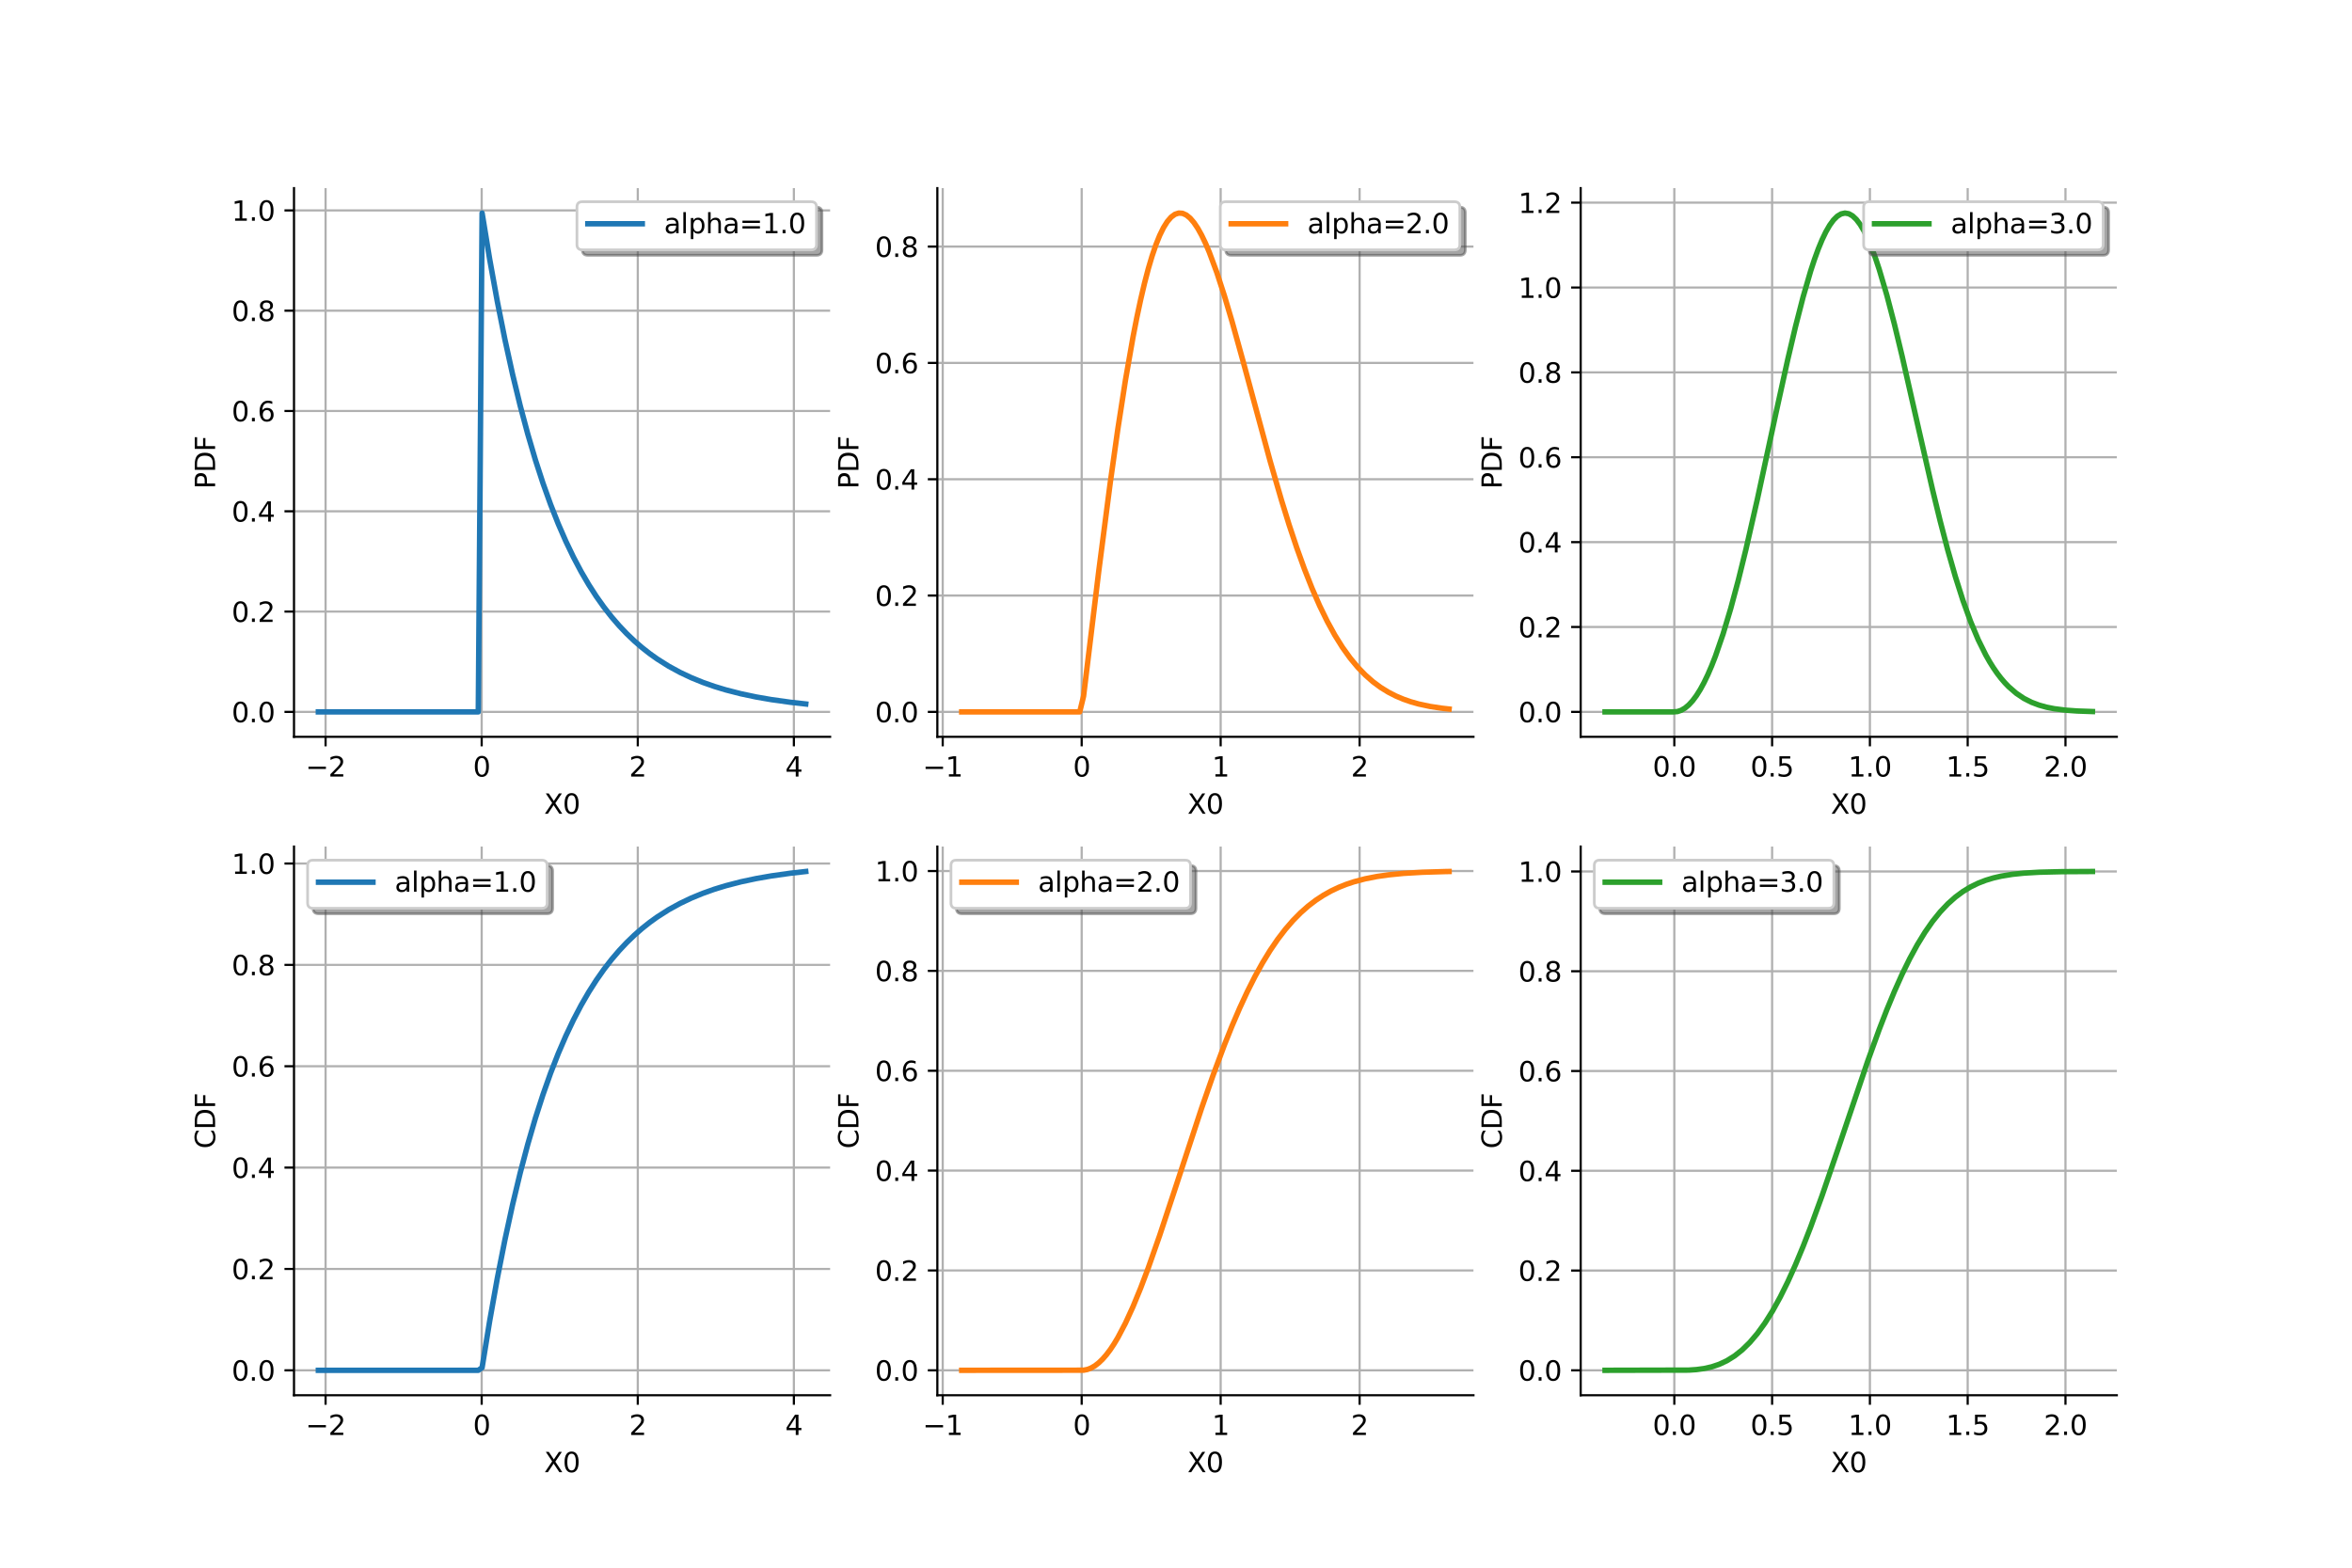 <?xml version="1.0" encoding="utf-8" standalone="no"?>
<!DOCTYPE svg PUBLIC "-//W3C//DTD SVG 1.1//EN"
  "http://www.w3.org/Graphics/SVG/1.1/DTD/svg11.dtd">
<svg xmlns:xlink="http://www.w3.org/1999/xlink" width="864pt" height="576pt" viewBox="0 0 864 576" xmlns="http://www.w3.org/2000/svg" version="1.1">
 <defs>
  <style type="text/css">*{stroke-linejoin: round; stroke-linecap: butt}</style>
 </defs>
 <g id="figure_1">
  <g id="patch_1">
   <path d="M 0 576 
L 864 576 
L 864 0 
L 0 0 
z
" style="fill: #ffffff"/>
  </g>
  <g id="axes_1">
   <g id="patch_2">
    <path d="M 108 270.72 
L 304.941 270.72 
L 304.941 69.12 
L 108 69.12 
z
" style="fill: #ffffff"/>
   </g>
   <g id="matplotlib.axis_1">
    <g id="xtick_1">
     <g id="line2d_1">
      <path d="M 119.603 270.72 
L 119.603 69.12 
" clip-path="url(#p698d50d0a3)" style="fill: none; stroke: #b0b0b0; stroke-width: 0.8; stroke-linecap: square"/>
     </g>
     <g id="line2d_2">
      <defs>
       <path id="m78fa5f9e0f" d="M 0 0 
L 0 3.5 
" style="stroke: #000000; stroke-width: 0.8"/>
      </defs>
      <g>
       <use xlink:href="#m78fa5f9e0f" x="119.603" y="270.72" style="stroke: #000000; stroke-width: 0.8"/>
      </g>
     </g>
     <g id="text_1">
      <!-- −2 -->
      <g transform="translate(112.232 285.318) scale(0.1 -0.1)">
       <defs>
        <path id="DejaVuSans-2212" d="M 678 2272 
L 4684 2272 
L 4684 1741 
L 678 1741 
L 678 2272 
z
" transform="scale(0.016)"/>
        <path id="DejaVuSans-32" d="M 1228 531 
L 3431 531 
L 3431 0 
L 469 0 
L 469 531 
Q 828 903 1448 1529 
Q 2069 2156 2228 2338 
Q 2531 2678 2651 2914 
Q 2772 3150 2772 3378 
Q 2772 3750 2511 3984 
Q 2250 4219 1831 4219 
Q 1534 4219 1204 4116 
Q 875 4013 500 3803 
L 500 4441 
Q 881 4594 1212 4672 
Q 1544 4750 1819 4750 
Q 2544 4750 2975 4387 
Q 3406 4025 3406 3419 
Q 3406 3131 3298 2873 
Q 3191 2616 2906 2266 
Q 2828 2175 2409 1742 
Q 1991 1309 1228 531 
z
" transform="scale(0.016)"/>
       </defs>
       <use xlink:href="#DejaVuSans-2212"/>
       <use xlink:href="#DejaVuSans-32" transform="translate(83.789 0)"/>
      </g>
     </g>
    </g>
    <g id="xtick_2">
     <g id="line2d_3">
      <path d="M 176.945 270.72 
L 176.945 69.12 
" clip-path="url(#p698d50d0a3)" style="fill: none; stroke: #b0b0b0; stroke-width: 0.8; stroke-linecap: square"/>
     </g>
     <g id="line2d_4">
      <g>
       <use xlink:href="#m78fa5f9e0f" x="176.945" y="270.72" style="stroke: #000000; stroke-width: 0.8"/>
      </g>
     </g>
     <g id="text_2">
      <!-- 0 -->
      <g transform="translate(173.763 285.318) scale(0.1 -0.1)">
       <defs>
        <path id="DejaVuSans-30" d="M 2034 4250 
Q 1547 4250 1301 3770 
Q 1056 3291 1056 2328 
Q 1056 1369 1301 889 
Q 1547 409 2034 409 
Q 2525 409 2770 889 
Q 3016 1369 3016 2328 
Q 3016 3291 2770 3770 
Q 2525 4250 2034 4250 
z
M 2034 4750 
Q 2819 4750 3233 4129 
Q 3647 3509 3647 2328 
Q 3647 1150 3233 529 
Q 2819 -91 2034 -91 
Q 1250 -91 836 529 
Q 422 1150 422 2328 
Q 422 3509 836 4129 
Q 1250 4750 2034 4750 
z
" transform="scale(0.016)"/>
       </defs>
       <use xlink:href="#DejaVuSans-30"/>
      </g>
     </g>
    </g>
    <g id="xtick_3">
     <g id="line2d_5">
      <path d="M 234.287 270.72 
L 234.287 69.12 
" clip-path="url(#p698d50d0a3)" style="fill: none; stroke: #b0b0b0; stroke-width: 0.8; stroke-linecap: square"/>
     </g>
     <g id="line2d_6">
      <g>
       <use xlink:href="#m78fa5f9e0f" x="234.287" y="270.72" style="stroke: #000000; stroke-width: 0.8"/>
      </g>
     </g>
     <g id="text_3">
      <!-- 2 -->
      <g transform="translate(231.105 285.318) scale(0.1 -0.1)">
       <use xlink:href="#DejaVuSans-32"/>
      </g>
     </g>
    </g>
    <g id="xtick_4">
     <g id="line2d_7">
      <path d="M 291.628 270.72 
L 291.628 69.12 
" clip-path="url(#p698d50d0a3)" style="fill: none; stroke: #b0b0b0; stroke-width: 0.8; stroke-linecap: square"/>
     </g>
     <g id="line2d_8">
      <g>
       <use xlink:href="#m78fa5f9e0f" x="291.628" y="270.72" style="stroke: #000000; stroke-width: 0.8"/>
      </g>
     </g>
     <g id="text_4">
      <!-- 4 -->
      <g transform="translate(288.447 285.318) scale(0.1 -0.1)">
       <defs>
        <path id="DejaVuSans-34" d="M 2419 4116 
L 825 1625 
L 2419 1625 
L 2419 4116 
z
M 2253 4666 
L 3047 4666 
L 3047 1625 
L 3713 1625 
L 3713 1100 
L 3047 1100 
L 3047 0 
L 2419 0 
L 2419 1100 
L 313 1100 
L 313 1709 
L 2253 4666 
z
" transform="scale(0.016)"/>
       </defs>
       <use xlink:href="#DejaVuSans-34"/>
      </g>
     </g>
    </g>
    <g id="text_5">
     <!-- X0 -->
     <g transform="translate(199.864 298.997) scale(0.1 -0.1)">
      <defs>
       <path id="DejaVuSans-58" d="M 403 4666 
L 1081 4666 
L 2241 2931 
L 3406 4666 
L 4084 4666 
L 2584 2425 
L 4184 0 
L 3506 0 
L 2194 1984 
L 872 0 
L 191 0 
L 1856 2491 
L 403 4666 
z
" transform="scale(0.016)"/>
      </defs>
      <use xlink:href="#DejaVuSans-58"/>
      <use xlink:href="#DejaVuSans-30" transform="translate(68.506 0)"/>
     </g>
    </g>
   </g>
   <g id="matplotlib.axis_2">
    <g id="ytick_1">
     <g id="line2d_9">
      <path d="M 108 261.556 
L 304.941 261.556 
" clip-path="url(#p698d50d0a3)" style="fill: none; stroke: #b0b0b0; stroke-width: 0.8; stroke-linecap: square"/>
     </g>
     <g id="line2d_10">
      <defs>
       <path id="mf0dc45d9a5" d="M 0 0 
L -3.5 0 
" style="stroke: #000000; stroke-width: 0.8"/>
      </defs>
      <g>
       <use xlink:href="#mf0dc45d9a5" x="108" y="261.556" style="stroke: #000000; stroke-width: 0.8"/>
      </g>
     </g>
     <g id="text_6">
      <!-- 0.0 -->
      <g transform="translate(85.097 265.356) scale(0.1 -0.1)">
       <defs>
        <path id="DejaVuSans-2e" d="M 684 794 
L 1344 794 
L 1344 0 
L 684 0 
L 684 794 
z
" transform="scale(0.016)"/>
       </defs>
       <use xlink:href="#DejaVuSans-30"/>
       <use xlink:href="#DejaVuSans-2e" transform="translate(63.623 0)"/>
       <use xlink:href="#DejaVuSans-30" transform="translate(95.41 0)"/>
      </g>
     </g>
    </g>
    <g id="ytick_2">
     <g id="line2d_11">
      <path d="M 108 224.706 
L 304.941 224.706 
" clip-path="url(#p698d50d0a3)" style="fill: none; stroke: #b0b0b0; stroke-width: 0.8; stroke-linecap: square"/>
     </g>
     <g id="line2d_12">
      <g>
       <use xlink:href="#mf0dc45d9a5" x="108" y="224.706" style="stroke: #000000; stroke-width: 0.8"/>
      </g>
     </g>
     <g id="text_7">
      <!-- 0.2 -->
      <g transform="translate(85.097 228.505) scale(0.1 -0.1)">
       <use xlink:href="#DejaVuSans-30"/>
       <use xlink:href="#DejaVuSans-2e" transform="translate(63.623 0)"/>
       <use xlink:href="#DejaVuSans-32" transform="translate(95.41 0)"/>
      </g>
     </g>
    </g>
    <g id="ytick_3">
     <g id="line2d_13">
      <path d="M 108 187.856 
L 304.941 187.856 
" clip-path="url(#p698d50d0a3)" style="fill: none; stroke: #b0b0b0; stroke-width: 0.8; stroke-linecap: square"/>
     </g>
     <g id="line2d_14">
      <g>
       <use xlink:href="#mf0dc45d9a5" x="108" y="187.856" style="stroke: #000000; stroke-width: 0.8"/>
      </g>
     </g>
     <g id="text_8">
      <!-- 0.4 -->
      <g transform="translate(85.097 191.655) scale(0.1 -0.1)">
       <use xlink:href="#DejaVuSans-30"/>
       <use xlink:href="#DejaVuSans-2e" transform="translate(63.623 0)"/>
       <use xlink:href="#DejaVuSans-34" transform="translate(95.41 0)"/>
      </g>
     </g>
    </g>
    <g id="ytick_4">
     <g id="line2d_15">
      <path d="M 108 151.006 
L 304.941 151.006 
" clip-path="url(#p698d50d0a3)" style="fill: none; stroke: #b0b0b0; stroke-width: 0.8; stroke-linecap: square"/>
     </g>
     <g id="line2d_16">
      <g>
       <use xlink:href="#mf0dc45d9a5" x="108" y="151.006" style="stroke: #000000; stroke-width: 0.8"/>
      </g>
     </g>
     <g id="text_9">
      <!-- 0.6 -->
      <g transform="translate(85.097 154.805) scale(0.1 -0.1)">
       <defs>
        <path id="DejaVuSans-36" d="M 2113 2584 
Q 1688 2584 1439 2293 
Q 1191 2003 1191 1497 
Q 1191 994 1439 701 
Q 1688 409 2113 409 
Q 2538 409 2786 701 
Q 3034 994 3034 1497 
Q 3034 2003 2786 2293 
Q 2538 2584 2113 2584 
z
M 3366 4563 
L 3366 3988 
Q 3128 4100 2886 4159 
Q 2644 4219 2406 4219 
Q 1781 4219 1451 3797 
Q 1122 3375 1075 2522 
Q 1259 2794 1537 2939 
Q 1816 3084 2150 3084 
Q 2853 3084 3261 2657 
Q 3669 2231 3669 1497 
Q 3669 778 3244 343 
Q 2819 -91 2113 -91 
Q 1303 -91 875 529 
Q 447 1150 447 2328 
Q 447 3434 972 4092 
Q 1497 4750 2381 4750 
Q 2619 4750 2861 4703 
Q 3103 4656 3366 4563 
z
" transform="scale(0.016)"/>
       </defs>
       <use xlink:href="#DejaVuSans-30"/>
       <use xlink:href="#DejaVuSans-2e" transform="translate(63.623 0)"/>
       <use xlink:href="#DejaVuSans-36" transform="translate(95.41 0)"/>
      </g>
     </g>
    </g>
    <g id="ytick_5">
     <g id="line2d_17">
      <path d="M 108 114.156 
L 304.941 114.156 
" clip-path="url(#p698d50d0a3)" style="fill: none; stroke: #b0b0b0; stroke-width: 0.8; stroke-linecap: square"/>
     </g>
     <g id="line2d_18">
      <g>
       <use xlink:href="#mf0dc45d9a5" x="108" y="114.156" style="stroke: #000000; stroke-width: 0.8"/>
      </g>
     </g>
     <g id="text_10">
      <!-- 0.8 -->
      <g transform="translate(85.097 117.955) scale(0.1 -0.1)">
       <defs>
        <path id="DejaVuSans-38" d="M 2034 2216 
Q 1584 2216 1326 1975 
Q 1069 1734 1069 1313 
Q 1069 891 1326 650 
Q 1584 409 2034 409 
Q 2484 409 2743 651 
Q 3003 894 3003 1313 
Q 3003 1734 2745 1975 
Q 2488 2216 2034 2216 
z
M 1403 2484 
Q 997 2584 770 2862 
Q 544 3141 544 3541 
Q 544 4100 942 4425 
Q 1341 4750 2034 4750 
Q 2731 4750 3128 4425 
Q 3525 4100 3525 3541 
Q 3525 3141 3298 2862 
Q 3072 2584 2669 2484 
Q 3125 2378 3379 2068 
Q 3634 1759 3634 1313 
Q 3634 634 3220 271 
Q 2806 -91 2034 -91 
Q 1263 -91 848 271 
Q 434 634 434 1313 
Q 434 1759 690 2068 
Q 947 2378 1403 2484 
z
M 1172 3481 
Q 1172 3119 1398 2916 
Q 1625 2713 2034 2713 
Q 2441 2713 2670 2916 
Q 2900 3119 2900 3481 
Q 2900 3844 2670 4047 
Q 2441 4250 2034 4250 
Q 1625 4250 1398 4047 
Q 1172 3844 1172 3481 
z
" transform="scale(0.016)"/>
       </defs>
       <use xlink:href="#DejaVuSans-30"/>
       <use xlink:href="#DejaVuSans-2e" transform="translate(63.623 0)"/>
       <use xlink:href="#DejaVuSans-38" transform="translate(95.41 0)"/>
      </g>
     </g>
    </g>
    <g id="ytick_6">
     <g id="line2d_19">
      <path d="M 108 77.306 
L 304.941 77.306 
" clip-path="url(#p698d50d0a3)" style="fill: none; stroke: #b0b0b0; stroke-width: 0.8; stroke-linecap: square"/>
     </g>
     <g id="line2d_20">
      <g>
       <use xlink:href="#mf0dc45d9a5" x="108" y="77.306" style="stroke: #000000; stroke-width: 0.8"/>
      </g>
     </g>
     <g id="text_11">
      <!-- 1.0 -->
      <g transform="translate(85.097 81.105) scale(0.1 -0.1)">
       <defs>
        <path id="DejaVuSans-31" d="M 794 531 
L 1825 531 
L 1825 4091 
L 703 3866 
L 703 4441 
L 1819 4666 
L 2450 4666 
L 2450 531 
L 3481 531 
L 3481 0 
L 794 0 
L 794 531 
z
" transform="scale(0.016)"/>
       </defs>
       <use xlink:href="#DejaVuSans-31"/>
       <use xlink:href="#DejaVuSans-2e" transform="translate(63.623 0)"/>
       <use xlink:href="#DejaVuSans-30" transform="translate(95.41 0)"/>
      </g>
     </g>
    </g>
    <g id="text_12">
     <!-- PDF -->
     <g transform="translate(79.017 179.661) rotate(-90) scale(0.1 -0.1)">
      <defs>
       <path id="DejaVuSans-50" d="M 1259 4147 
L 1259 2394 
L 2053 2394 
Q 2494 2394 2734 2622 
Q 2975 2850 2975 3272 
Q 2975 3691 2734 3919 
Q 2494 4147 2053 4147 
L 1259 4147 
z
M 628 4666 
L 2053 4666 
Q 2838 4666 3239 4311 
Q 3641 3956 3641 3272 
Q 3641 2581 3239 2228 
Q 2838 1875 2053 1875 
L 1259 1875 
L 1259 0 
L 628 0 
L 628 4666 
z
" transform="scale(0.016)"/>
       <path id="DejaVuSans-44" d="M 1259 4147 
L 1259 519 
L 2022 519 
Q 2988 519 3436 956 
Q 3884 1394 3884 2338 
Q 3884 3275 3436 3711 
Q 2988 4147 2022 4147 
L 1259 4147 
z
M 628 4666 
L 1925 4666 
Q 3281 4666 3915 4102 
Q 4550 3538 4550 2338 
Q 4550 1131 3912 565 
Q 3275 0 1925 0 
L 628 0 
L 628 4666 
z
" transform="scale(0.016)"/>
       <path id="DejaVuSans-46" d="M 628 4666 
L 3309 4666 
L 3309 4134 
L 1259 4134 
L 1259 2759 
L 3109 2759 
L 3109 2228 
L 1259 2228 
L 1259 0 
L 628 0 
L 628 4666 
z
" transform="scale(0.016)"/>
      </defs>
      <use xlink:href="#DejaVuSans-50"/>
      <use xlink:href="#DejaVuSans-44" transform="translate(60.303 0)"/>
      <use xlink:href="#DejaVuSans-46" transform="translate(137.305 0)"/>
     </g>
    </g>
   </g>
   <g id="line2d_21">
    <path d="M 116.952 261.556 
L 175.699 261.556 
L 177.097 78.284 
L 179.895 95.321 
L 182.692 110.775 
L 185.49 124.792 
L 188.287 137.506 
L 191.085 149.038 
L 193.882 159.498 
L 196.679 168.985 
L 199.477 177.591 
L 202.274 185.397 
L 205.072 192.477 
L 207.869 198.898 
L 210.667 204.723 
L 213.464 210.007 
L 216.262 214.799 
L 219.059 219.145 
L 221.857 223.088 
L 224.654 226.664 
L 227.452 229.908 
L 230.249 232.85 
L 233.046 235.519 
L 235.844 237.939 
L 238.641 240.135 
L 241.439 242.126 
L 245.635 244.771 
L 249.831 247.057 
L 254.027 249.031 
L 258.224 250.736 
L 262.42 252.209 
L 266.616 253.482 
L 272.211 254.913 
L 277.806 256.091 
L 283.401 257.06 
L 290.394 258.033 
L 295.989 258.658 
L 295.989 258.658 
" clip-path="url(#p698d50d0a3)" style="fill: none; stroke: #1f77b4; stroke-width: 2; stroke-linecap: square"/>
   </g>
   <g id="patch_3">
    <path d="M 108 270.72 
L 108 69.12 
" style="fill: none; stroke: #000000; stroke-width: 0.8; stroke-linejoin: miter; stroke-linecap: square"/>
   </g>
   <g id="patch_4">
    <path d="M 108 270.72 
L 304.941 270.72 
" style="fill: none; stroke: #000000; stroke-width: 0.8; stroke-linejoin: miter; stroke-linecap: square"/>
   </g>
   <g id="legend_1">
    <g id="patch_5">
     <path d="M 215.938 93.798 
L 299.941 93.798 
Q 301.941 93.798 301.941 91.798 
L 301.941 78.12 
Q 301.941 76.12 299.941 76.12 
L 215.938 76.12 
Q 213.938 76.12 213.938 78.12 
L 213.938 91.798 
Q 213.938 93.798 215.938 93.798 
z
" style="fill: #4d4d4d; opacity: 0.5; stroke: #4d4d4d; stroke-linejoin: miter"/>
    </g>
    <g id="patch_6">
     <path d="M 213.938 91.798 
L 297.941 91.798 
Q 299.941 91.798 299.941 89.798 
L 299.941 76.12 
Q 299.941 74.12 297.941 74.12 
L 213.938 74.12 
Q 211.938 74.12 211.938 76.12 
L 211.938 89.798 
Q 211.938 91.798 213.938 91.798 
z
" style="fill: #ffffff; stroke: #cccccc; stroke-linejoin: miter"/>
    </g>
    <g id="line2d_22">
     <path d="M 215.938 82.218 
L 225.938 82.218 
L 235.938 82.218 
" style="fill: none; stroke: #1f77b4; stroke-width: 2; stroke-linecap: square"/>
    </g>
    <g id="text_13">
     <!-- alpha=1.0 -->
     <g transform="translate(243.938 85.718) scale(0.1 -0.1)">
      <defs>
       <path id="DejaVuSans-61" d="M 2194 1759 
Q 1497 1759 1228 1600 
Q 959 1441 959 1056 
Q 959 750 1161 570 
Q 1363 391 1709 391 
Q 2188 391 2477 730 
Q 2766 1069 2766 1631 
L 2766 1759 
L 2194 1759 
z
M 3341 1997 
L 3341 0 
L 2766 0 
L 2766 531 
Q 2569 213 2275 61 
Q 1981 -91 1556 -91 
Q 1019 -91 701 211 
Q 384 513 384 1019 
Q 384 1609 779 1909 
Q 1175 2209 1959 2209 
L 2766 2209 
L 2766 2266 
Q 2766 2663 2505 2880 
Q 2244 3097 1772 3097 
Q 1472 3097 1187 3025 
Q 903 2953 641 2809 
L 641 3341 
Q 956 3463 1253 3523 
Q 1550 3584 1831 3584 
Q 2591 3584 2966 3190 
Q 3341 2797 3341 1997 
z
" transform="scale(0.016)"/>
       <path id="DejaVuSans-6c" d="M 603 4863 
L 1178 4863 
L 1178 0 
L 603 0 
L 603 4863 
z
" transform="scale(0.016)"/>
       <path id="DejaVuSans-70" d="M 1159 525 
L 1159 -1331 
L 581 -1331 
L 581 3500 
L 1159 3500 
L 1159 2969 
Q 1341 3281 1617 3432 
Q 1894 3584 2278 3584 
Q 2916 3584 3314 3078 
Q 3713 2572 3713 1747 
Q 3713 922 3314 415 
Q 2916 -91 2278 -91 
Q 1894 -91 1617 61 
Q 1341 213 1159 525 
z
M 3116 1747 
Q 3116 2381 2855 2742 
Q 2594 3103 2138 3103 
Q 1681 3103 1420 2742 
Q 1159 2381 1159 1747 
Q 1159 1113 1420 752 
Q 1681 391 2138 391 
Q 2594 391 2855 752 
Q 3116 1113 3116 1747 
z
" transform="scale(0.016)"/>
       <path id="DejaVuSans-68" d="M 3513 2113 
L 3513 0 
L 2938 0 
L 2938 2094 
Q 2938 2591 2744 2837 
Q 2550 3084 2163 3084 
Q 1697 3084 1428 2787 
Q 1159 2491 1159 1978 
L 1159 0 
L 581 0 
L 581 4863 
L 1159 4863 
L 1159 2956 
Q 1366 3272 1645 3428 
Q 1925 3584 2291 3584 
Q 2894 3584 3203 3211 
Q 3513 2838 3513 2113 
z
" transform="scale(0.016)"/>
       <path id="DejaVuSans-3d" d="M 678 2906 
L 4684 2906 
L 4684 2381 
L 678 2381 
L 678 2906 
z
M 678 1631 
L 4684 1631 
L 4684 1100 
L 678 1100 
L 678 1631 
z
" transform="scale(0.016)"/>
      </defs>
      <use xlink:href="#DejaVuSans-61"/>
      <use xlink:href="#DejaVuSans-6c" transform="translate(61.279 0)"/>
      <use xlink:href="#DejaVuSans-70" transform="translate(89.062 0)"/>
      <use xlink:href="#DejaVuSans-68" transform="translate(152.539 0)"/>
      <use xlink:href="#DejaVuSans-61" transform="translate(215.918 0)"/>
      <use xlink:href="#DejaVuSans-3d" transform="translate(277.197 0)"/>
      <use xlink:href="#DejaVuSans-31" transform="translate(360.986 0)"/>
      <use xlink:href="#DejaVuSans-2e" transform="translate(424.609 0)"/>
      <use xlink:href="#DejaVuSans-30" transform="translate(456.396 0)"/>
     </g>
    </g>
   </g>
  </g>
  <g id="axes_2">
   <g id="patch_7">
    <path d="M 344.329 270.72 
L 541.271 270.72 
L 541.271 69.12 
L 344.329 69.12 
z
" style="fill: #ffffff"/>
   </g>
   <g id="matplotlib.axis_3">
    <g id="xtick_5">
     <g id="line2d_23">
      <path d="M 346.306 270.72 
L 346.306 69.12 
" clip-path="url(#pb8a4fbae51)" style="fill: none; stroke: #b0b0b0; stroke-width: 0.8; stroke-linecap: square"/>
     </g>
     <g id="line2d_24">
      <g>
       <use xlink:href="#m78fa5f9e0f" x="346.306" y="270.72" style="stroke: #000000; stroke-width: 0.8"/>
      </g>
     </g>
     <g id="text_14">
      <!-- −1 -->
      <g transform="translate(338.935 285.318) scale(0.1 -0.1)">
       <use xlink:href="#DejaVuSans-2212"/>
       <use xlink:href="#DejaVuSans-31" transform="translate(83.789 0)"/>
      </g>
     </g>
    </g>
    <g id="xtick_6">
     <g id="line2d_25">
      <path d="M 397.354 270.72 
L 397.354 69.12 
" clip-path="url(#pb8a4fbae51)" style="fill: none; stroke: #b0b0b0; stroke-width: 0.8; stroke-linecap: square"/>
     </g>
     <g id="line2d_26">
      <g>
       <use xlink:href="#m78fa5f9e0f" x="397.354" y="270.72" style="stroke: #000000; stroke-width: 0.8"/>
      </g>
     </g>
     <g id="text_15">
      <!-- 0 -->
      <g transform="translate(394.173 285.318) scale(0.1 -0.1)">
       <use xlink:href="#DejaVuSans-30"/>
      </g>
     </g>
    </g>
    <g id="xtick_7">
     <g id="line2d_27">
      <path d="M 448.403 270.72 
L 448.403 69.12 
" clip-path="url(#pb8a4fbae51)" style="fill: none; stroke: #b0b0b0; stroke-width: 0.8; stroke-linecap: square"/>
     </g>
     <g id="line2d_28">
      <g>
       <use xlink:href="#m78fa5f9e0f" x="448.403" y="270.72" style="stroke: #000000; stroke-width: 0.8"/>
      </g>
     </g>
     <g id="text_16">
      <!-- 1 -->
      <g transform="translate(445.221 285.318) scale(0.1 -0.1)">
       <use xlink:href="#DejaVuSans-31"/>
      </g>
     </g>
    </g>
    <g id="xtick_8">
     <g id="line2d_29">
      <path d="M 499.451 270.72 
L 499.451 69.12 
" clip-path="url(#pb8a4fbae51)" style="fill: none; stroke: #b0b0b0; stroke-width: 0.8; stroke-linecap: square"/>
     </g>
     <g id="line2d_30">
      <g>
       <use xlink:href="#m78fa5f9e0f" x="499.451" y="270.72" style="stroke: #000000; stroke-width: 0.8"/>
      </g>
     </g>
     <g id="text_17">
      <!-- 2 -->
      <g transform="translate(496.27 285.318) scale(0.1 -0.1)">
       <use xlink:href="#DejaVuSans-32"/>
      </g>
     </g>
    </g>
    <g id="text_18">
     <!-- X0 -->
     <g transform="translate(436.194 298.997) scale(0.1 -0.1)">
      <use xlink:href="#DejaVuSans-58"/>
      <use xlink:href="#DejaVuSans-30" transform="translate(68.506 0)"/>
     </g>
    </g>
   </g>
   <g id="matplotlib.axis_4">
    <g id="ytick_7">
     <g id="line2d_31">
      <path d="M 344.329 261.556 
L 541.271 261.556 
" clip-path="url(#pb8a4fbae51)" style="fill: none; stroke: #b0b0b0; stroke-width: 0.8; stroke-linecap: square"/>
     </g>
     <g id="line2d_32">
      <g>
       <use xlink:href="#mf0dc45d9a5" x="344.329" y="261.556" style="stroke: #000000; stroke-width: 0.8"/>
      </g>
     </g>
     <g id="text_19">
      <!-- 0.0 -->
      <g transform="translate(321.426 265.356) scale(0.1 -0.1)">
       <use xlink:href="#DejaVuSans-30"/>
       <use xlink:href="#DejaVuSans-2e" transform="translate(63.623 0)"/>
       <use xlink:href="#DejaVuSans-30" transform="translate(95.41 0)"/>
      </g>
     </g>
    </g>
    <g id="ytick_8">
     <g id="line2d_33">
      <path d="M 344.329 218.817 
L 541.271 218.817 
" clip-path="url(#pb8a4fbae51)" style="fill: none; stroke: #b0b0b0; stroke-width: 0.8; stroke-linecap: square"/>
     </g>
     <g id="line2d_34">
      <g>
       <use xlink:href="#mf0dc45d9a5" x="344.329" y="218.817" style="stroke: #000000; stroke-width: 0.8"/>
      </g>
     </g>
     <g id="text_20">
      <!-- 0.2 -->
      <g transform="translate(321.426 222.616) scale(0.1 -0.1)">
       <use xlink:href="#DejaVuSans-30"/>
       <use xlink:href="#DejaVuSans-2e" transform="translate(63.623 0)"/>
       <use xlink:href="#DejaVuSans-32" transform="translate(95.41 0)"/>
      </g>
     </g>
    </g>
    <g id="ytick_9">
     <g id="line2d_35">
      <path d="M 344.329 176.078 
L 541.271 176.078 
" clip-path="url(#pb8a4fbae51)" style="fill: none; stroke: #b0b0b0; stroke-width: 0.8; stroke-linecap: square"/>
     </g>
     <g id="line2d_36">
      <g>
       <use xlink:href="#mf0dc45d9a5" x="344.329" y="176.078" style="stroke: #000000; stroke-width: 0.8"/>
      </g>
     </g>
     <g id="text_21">
      <!-- 0.4 -->
      <g transform="translate(321.426 179.877) scale(0.1 -0.1)">
       <use xlink:href="#DejaVuSans-30"/>
       <use xlink:href="#DejaVuSans-2e" transform="translate(63.623 0)"/>
       <use xlink:href="#DejaVuSans-34" transform="translate(95.41 0)"/>
      </g>
     </g>
    </g>
    <g id="ytick_10">
     <g id="line2d_37">
      <path d="M 344.329 133.339 
L 541.271 133.339 
" clip-path="url(#pb8a4fbae51)" style="fill: none; stroke: #b0b0b0; stroke-width: 0.8; stroke-linecap: square"/>
     </g>
     <g id="line2d_38">
      <g>
       <use xlink:href="#mf0dc45d9a5" x="344.329" y="133.339" style="stroke: #000000; stroke-width: 0.8"/>
      </g>
     </g>
     <g id="text_22">
      <!-- 0.6 -->
      <g transform="translate(321.426 137.138) scale(0.1 -0.1)">
       <use xlink:href="#DejaVuSans-30"/>
       <use xlink:href="#DejaVuSans-2e" transform="translate(63.623 0)"/>
       <use xlink:href="#DejaVuSans-36" transform="translate(95.41 0)"/>
      </g>
     </g>
    </g>
    <g id="ytick_11">
     <g id="line2d_39">
      <path d="M 344.329 90.6 
L 541.271 90.6 
" clip-path="url(#pb8a4fbae51)" style="fill: none; stroke: #b0b0b0; stroke-width: 0.8; stroke-linecap: square"/>
     </g>
     <g id="line2d_40">
      <g>
       <use xlink:href="#mf0dc45d9a5" x="344.329" y="90.6" style="stroke: #000000; stroke-width: 0.8"/>
      </g>
     </g>
     <g id="text_23">
      <!-- 0.8 -->
      <g transform="translate(321.426 94.399) scale(0.1 -0.1)">
       <use xlink:href="#DejaVuSans-30"/>
       <use xlink:href="#DejaVuSans-2e" transform="translate(63.623 0)"/>
       <use xlink:href="#DejaVuSans-38" transform="translate(95.41 0)"/>
      </g>
     </g>
    </g>
    <g id="text_24">
     <!-- PDF -->
     <g transform="translate(315.347 179.661) rotate(-90) scale(0.1 -0.1)">
      <use xlink:href="#DejaVuSans-50"/>
      <use xlink:href="#DejaVuSans-44" transform="translate(60.303 0)"/>
      <use xlink:href="#DejaVuSans-46" transform="translate(137.305 0)"/>
     </g>
    </g>
   </g>
   <g id="line2d_41">
    <path d="M 353.281 261.556 
L 396.642 261.556 
L 398.041 255.81 
L 403.636 209.757 
L 407.832 177.454 
L 410.629 157.682 
L 413.427 139.693 
L 416.224 123.749 
L 417.623 116.612 
L 419.022 110.058 
L 420.42 104.104 
L 421.819 98.763 
L 423.218 94.042 
L 424.617 89.947 
L 426.015 86.477 
L 427.414 83.63 
L 428.813 81.399 
L 430.211 79.773 
L 431.61 78.74 
L 433.009 78.284 
L 434.408 78.384 
L 435.806 79.019 
L 437.205 80.165 
L 438.604 81.796 
L 440.003 83.884 
L 441.401 86.401 
L 442.8 89.314 
L 444.199 92.593 
L 446.996 100.121 
L 449.794 108.724 
L 452.591 118.144 
L 456.787 133.265 
L 466.578 169.407 
L 470.775 183.879 
L 473.572 192.886 
L 476.37 201.293 
L 479.167 209.053 
L 481.964 216.141 
L 484.762 222.551 
L 487.559 228.29 
L 490.357 233.382 
L 493.154 237.859 
L 495.952 241.76 
L 498.749 245.132 
L 501.547 248.021 
L 504.344 250.477 
L 507.142 252.548 
L 509.939 254.28 
L 512.736 255.718 
L 515.534 256.903 
L 518.331 257.871 
L 521.129 258.657 
L 525.325 259.558 
L 529.521 260.199 
L 532.319 260.516 
L 532.319 260.516 
" clip-path="url(#pb8a4fbae51)" style="fill: none; stroke: #ff7f0e; stroke-width: 2; stroke-linecap: square"/>
   </g>
   <g id="patch_8">
    <path d="M 344.329 270.72 
L 344.329 69.12 
" style="fill: none; stroke: #000000; stroke-width: 0.8; stroke-linejoin: miter; stroke-linecap: square"/>
   </g>
   <g id="patch_9">
    <path d="M 344.329 270.72 
L 541.271 270.72 
" style="fill: none; stroke: #000000; stroke-width: 0.8; stroke-linejoin: miter; stroke-linecap: square"/>
   </g>
   <g id="legend_2">
    <g id="patch_10">
     <path d="M 452.267 93.798 
L 536.271 93.798 
Q 538.271 93.798 538.271 91.798 
L 538.271 78.12 
Q 538.271 76.12 536.271 76.12 
L 452.267 76.12 
Q 450.267 76.12 450.267 78.12 
L 450.267 91.798 
Q 450.267 93.798 452.267 93.798 
z
" style="fill: #4d4d4d; opacity: 0.5; stroke: #4d4d4d; stroke-linejoin: miter"/>
    </g>
    <g id="patch_11">
     <path d="M 450.267 91.798 
L 534.271 91.798 
Q 536.271 91.798 536.271 89.798 
L 536.271 76.12 
Q 536.271 74.12 534.271 74.12 
L 450.267 74.12 
Q 448.267 74.12 448.267 76.12 
L 448.267 89.798 
Q 448.267 91.798 450.267 91.798 
z
" style="fill: #ffffff; stroke: #cccccc; stroke-linejoin: miter"/>
    </g>
    <g id="line2d_42">
     <path d="M 452.267 82.218 
L 462.267 82.218 
L 472.267 82.218 
" style="fill: none; stroke: #ff7f0e; stroke-width: 2; stroke-linecap: square"/>
    </g>
    <g id="text_25">
     <!-- alpha=2.0 -->
     <g transform="translate(480.267 85.718) scale(0.1 -0.1)">
      <use xlink:href="#DejaVuSans-61"/>
      <use xlink:href="#DejaVuSans-6c" transform="translate(61.279 0)"/>
      <use xlink:href="#DejaVuSans-70" transform="translate(89.062 0)"/>
      <use xlink:href="#DejaVuSans-68" transform="translate(152.539 0)"/>
      <use xlink:href="#DejaVuSans-61" transform="translate(215.918 0)"/>
      <use xlink:href="#DejaVuSans-3d" transform="translate(277.197 0)"/>
      <use xlink:href="#DejaVuSans-32" transform="translate(360.986 0)"/>
      <use xlink:href="#DejaVuSans-2e" transform="translate(424.609 0)"/>
      <use xlink:href="#DejaVuSans-30" transform="translate(456.396 0)"/>
     </g>
    </g>
   </g>
  </g>
  <g id="axes_3">
   <g id="patch_12">
    <path d="M 580.659 270.72 
L 777.6 270.72 
L 777.6 69.12 
L 580.659 69.12 
z
" style="fill: #ffffff"/>
   </g>
   <g id="matplotlib.axis_5">
    <g id="xtick_9">
     <g id="line2d_43">
      <path d="M 615.056 270.72 
L 615.056 69.12 
" clip-path="url(#p5e725ff90e)" style="fill: none; stroke: #b0b0b0; stroke-width: 0.8; stroke-linecap: square"/>
     </g>
     <g id="line2d_44">
      <g>
       <use xlink:href="#m78fa5f9e0f" x="615.056" y="270.72" style="stroke: #000000; stroke-width: 0.8"/>
      </g>
     </g>
     <g id="text_26">
      <!-- 0.0 -->
      <g transform="translate(607.104 285.318) scale(0.1 -0.1)">
       <use xlink:href="#DejaVuSans-30"/>
       <use xlink:href="#DejaVuSans-2e" transform="translate(63.623 0)"/>
       <use xlink:href="#DejaVuSans-30" transform="translate(95.41 0)"/>
      </g>
     </g>
    </g>
    <g id="xtick_10">
     <g id="line2d_45">
      <path d="M 650.979 270.72 
L 650.979 69.12 
" clip-path="url(#p5e725ff90e)" style="fill: none; stroke: #b0b0b0; stroke-width: 0.8; stroke-linecap: square"/>
     </g>
     <g id="line2d_46">
      <g>
       <use xlink:href="#m78fa5f9e0f" x="650.979" y="270.72" style="stroke: #000000; stroke-width: 0.8"/>
      </g>
     </g>
     <g id="text_27">
      <!-- 0.5 -->
      <g transform="translate(643.027 285.318) scale(0.1 -0.1)">
       <defs>
        <path id="DejaVuSans-35" d="M 691 4666 
L 3169 4666 
L 3169 4134 
L 1269 4134 
L 1269 2991 
Q 1406 3038 1543 3061 
Q 1681 3084 1819 3084 
Q 2600 3084 3056 2656 
Q 3513 2228 3513 1497 
Q 3513 744 3044 326 
Q 2575 -91 1722 -91 
Q 1428 -91 1123 -41 
Q 819 9 494 109 
L 494 744 
Q 775 591 1075 516 
Q 1375 441 1709 441 
Q 2250 441 2565 725 
Q 2881 1009 2881 1497 
Q 2881 1984 2565 2268 
Q 2250 2553 1709 2553 
Q 1456 2553 1204 2497 
Q 953 2441 691 2322 
L 691 4666 
z
" transform="scale(0.016)"/>
       </defs>
       <use xlink:href="#DejaVuSans-30"/>
       <use xlink:href="#DejaVuSans-2e" transform="translate(63.623 0)"/>
       <use xlink:href="#DejaVuSans-35" transform="translate(95.41 0)"/>
      </g>
     </g>
    </g>
    <g id="xtick_11">
     <g id="line2d_47">
      <path d="M 686.901 270.72 
L 686.901 69.12 
" clip-path="url(#p5e725ff90e)" style="fill: none; stroke: #b0b0b0; stroke-width: 0.8; stroke-linecap: square"/>
     </g>
     <g id="line2d_48">
      <g>
       <use xlink:href="#m78fa5f9e0f" x="686.901" y="270.72" style="stroke: #000000; stroke-width: 0.8"/>
      </g>
     </g>
     <g id="text_28">
      <!-- 1.0 -->
      <g transform="translate(678.95 285.318) scale(0.1 -0.1)">
       <use xlink:href="#DejaVuSans-31"/>
       <use xlink:href="#DejaVuSans-2e" transform="translate(63.623 0)"/>
       <use xlink:href="#DejaVuSans-30" transform="translate(95.41 0)"/>
      </g>
     </g>
    </g>
    <g id="xtick_12">
     <g id="line2d_49">
      <path d="M 722.824 270.72 
L 722.824 69.12 
" clip-path="url(#p5e725ff90e)" style="fill: none; stroke: #b0b0b0; stroke-width: 0.8; stroke-linecap: square"/>
     </g>
     <g id="line2d_50">
      <g>
       <use xlink:href="#m78fa5f9e0f" x="722.824" y="270.72" style="stroke: #000000; stroke-width: 0.8"/>
      </g>
     </g>
     <g id="text_29">
      <!-- 1.5 -->
      <g transform="translate(714.872 285.318) scale(0.1 -0.1)">
       <use xlink:href="#DejaVuSans-31"/>
       <use xlink:href="#DejaVuSans-2e" transform="translate(63.623 0)"/>
       <use xlink:href="#DejaVuSans-35" transform="translate(95.41 0)"/>
      </g>
     </g>
    </g>
    <g id="xtick_13">
     <g id="line2d_51">
      <path d="M 758.746 270.72 
L 758.746 69.12 
" clip-path="url(#p5e725ff90e)" style="fill: none; stroke: #b0b0b0; stroke-width: 0.8; stroke-linecap: square"/>
     </g>
     <g id="line2d_52">
      <g>
       <use xlink:href="#m78fa5f9e0f" x="758.746" y="270.72" style="stroke: #000000; stroke-width: 0.8"/>
      </g>
     </g>
     <g id="text_30">
      <!-- 2.0 -->
      <g transform="translate(750.795 285.318) scale(0.1 -0.1)">
       <use xlink:href="#DejaVuSans-32"/>
       <use xlink:href="#DejaVuSans-2e" transform="translate(63.623 0)"/>
       <use xlink:href="#DejaVuSans-30" transform="translate(95.41 0)"/>
      </g>
     </g>
    </g>
    <g id="text_31">
     <!-- X0 -->
     <g transform="translate(672.523 298.997) scale(0.1 -0.1)">
      <use xlink:href="#DejaVuSans-58"/>
      <use xlink:href="#DejaVuSans-30" transform="translate(68.506 0)"/>
     </g>
    </g>
   </g>
   <g id="matplotlib.axis_6">
    <g id="ytick_12">
     <g id="line2d_53">
      <path d="M 580.659 261.556 
L 777.6 261.556 
" clip-path="url(#p5e725ff90e)" style="fill: none; stroke: #b0b0b0; stroke-width: 0.8; stroke-linecap: square"/>
     </g>
     <g id="line2d_54">
      <g>
       <use xlink:href="#mf0dc45d9a5" x="580.659" y="261.556" style="stroke: #000000; stroke-width: 0.8"/>
      </g>
     </g>
     <g id="text_32">
      <!-- 0.0 -->
      <g transform="translate(557.756 265.356) scale(0.1 -0.1)">
       <use xlink:href="#DejaVuSans-30"/>
       <use xlink:href="#DejaVuSans-2e" transform="translate(63.623 0)"/>
       <use xlink:href="#DejaVuSans-30" transform="translate(95.41 0)"/>
      </g>
     </g>
    </g>
    <g id="ytick_13">
     <g id="line2d_55">
      <path d="M 580.659 230.372 
L 777.6 230.372 
" clip-path="url(#p5e725ff90e)" style="fill: none; stroke: #b0b0b0; stroke-width: 0.8; stroke-linecap: square"/>
     </g>
     <g id="line2d_56">
      <g>
       <use xlink:href="#mf0dc45d9a5" x="580.659" y="230.372" style="stroke: #000000; stroke-width: 0.8"/>
      </g>
     </g>
     <g id="text_33">
      <!-- 0.2 -->
      <g transform="translate(557.756 234.172) scale(0.1 -0.1)">
       <use xlink:href="#DejaVuSans-30"/>
       <use xlink:href="#DejaVuSans-2e" transform="translate(63.623 0)"/>
       <use xlink:href="#DejaVuSans-32" transform="translate(95.41 0)"/>
      </g>
     </g>
    </g>
    <g id="ytick_14">
     <g id="line2d_57">
      <path d="M 580.659 199.188 
L 777.6 199.188 
" clip-path="url(#p5e725ff90e)" style="fill: none; stroke: #b0b0b0; stroke-width: 0.8; stroke-linecap: square"/>
     </g>
     <g id="line2d_58">
      <g>
       <use xlink:href="#mf0dc45d9a5" x="580.659" y="199.188" style="stroke: #000000; stroke-width: 0.8"/>
      </g>
     </g>
     <g id="text_34">
      <!-- 0.4 -->
      <g transform="translate(557.756 202.987) scale(0.1 -0.1)">
       <use xlink:href="#DejaVuSans-30"/>
       <use xlink:href="#DejaVuSans-2e" transform="translate(63.623 0)"/>
       <use xlink:href="#DejaVuSans-34" transform="translate(95.41 0)"/>
      </g>
     </g>
    </g>
    <g id="ytick_15">
     <g id="line2d_59">
      <path d="M 580.659 168.004 
L 777.6 168.004 
" clip-path="url(#p5e725ff90e)" style="fill: none; stroke: #b0b0b0; stroke-width: 0.8; stroke-linecap: square"/>
     </g>
     <g id="line2d_60">
      <g>
       <use xlink:href="#mf0dc45d9a5" x="580.659" y="168.004" style="stroke: #000000; stroke-width: 0.8"/>
      </g>
     </g>
     <g id="text_35">
      <!-- 0.6 -->
      <g transform="translate(557.756 171.803) scale(0.1 -0.1)">
       <use xlink:href="#DejaVuSans-30"/>
       <use xlink:href="#DejaVuSans-2e" transform="translate(63.623 0)"/>
       <use xlink:href="#DejaVuSans-36" transform="translate(95.41 0)"/>
      </g>
     </g>
    </g>
    <g id="ytick_16">
     <g id="line2d_61">
      <path d="M 580.659 136.82 
L 777.6 136.82 
" clip-path="url(#p5e725ff90e)" style="fill: none; stroke: #b0b0b0; stroke-width: 0.8; stroke-linecap: square"/>
     </g>
     <g id="line2d_62">
      <g>
       <use xlink:href="#mf0dc45d9a5" x="580.659" y="136.82" style="stroke: #000000; stroke-width: 0.8"/>
      </g>
     </g>
     <g id="text_36">
      <!-- 0.8 -->
      <g transform="translate(557.756 140.619) scale(0.1 -0.1)">
       <use xlink:href="#DejaVuSans-30"/>
       <use xlink:href="#DejaVuSans-2e" transform="translate(63.623 0)"/>
       <use xlink:href="#DejaVuSans-38" transform="translate(95.41 0)"/>
      </g>
     </g>
    </g>
    <g id="ytick_17">
     <g id="line2d_63">
      <path d="M 580.659 105.636 
L 777.6 105.636 
" clip-path="url(#p5e725ff90e)" style="fill: none; stroke: #b0b0b0; stroke-width: 0.8; stroke-linecap: square"/>
     </g>
     <g id="line2d_64">
      <g>
       <use xlink:href="#mf0dc45d9a5" x="580.659" y="105.636" style="stroke: #000000; stroke-width: 0.8"/>
      </g>
     </g>
     <g id="text_37">
      <!-- 1.0 -->
      <g transform="translate(557.756 109.435) scale(0.1 -0.1)">
       <use xlink:href="#DejaVuSans-31"/>
       <use xlink:href="#DejaVuSans-2e" transform="translate(63.623 0)"/>
       <use xlink:href="#DejaVuSans-30" transform="translate(95.41 0)"/>
      </g>
     </g>
    </g>
    <g id="ytick_18">
     <g id="line2d_65">
      <path d="M 580.659 74.452 
L 777.6 74.452 
" clip-path="url(#p5e725ff90e)" style="fill: none; stroke: #b0b0b0; stroke-width: 0.8; stroke-linecap: square"/>
     </g>
     <g id="line2d_66">
      <g>
       <use xlink:href="#mf0dc45d9a5" x="580.659" y="74.452" style="stroke: #000000; stroke-width: 0.8"/>
      </g>
     </g>
     <g id="text_38">
      <!-- 1.2 -->
      <g transform="translate(557.756 78.251) scale(0.1 -0.1)">
       <use xlink:href="#DejaVuSans-31"/>
       <use xlink:href="#DejaVuSans-2e" transform="translate(63.623 0)"/>
       <use xlink:href="#DejaVuSans-32" transform="translate(95.41 0)"/>
      </g>
     </g>
    </g>
    <g id="text_39">
     <!-- PDF -->
     <g transform="translate(551.676 179.661) rotate(-90) scale(0.1 -0.1)">
      <use xlink:href="#DejaVuSans-50"/>
      <use xlink:href="#DejaVuSans-44" transform="translate(60.303 0)"/>
      <use xlink:href="#DejaVuSans-46" transform="translate(137.305 0)"/>
     </g>
    </g>
   </g>
   <g id="line2d_67">
    <path d="M 589.611 261.556 
L 614.788 261.556 
L 616.187 261.441 
L 617.585 260.977 
L 618.984 260.158 
L 620.383 258.986 
L 621.781 257.461 
L 623.18 255.584 
L 624.579 253.357 
L 625.978 250.785 
L 627.376 247.87 
L 628.775 244.618 
L 630.174 241.037 
L 632.971 232.918 
L 635.769 223.598 
L 638.566 213.192 
L 641.364 201.843 
L 645.56 183.447 
L 652.554 151.024 
L 656.75 131.99 
L 659.547 120.094 
L 662.345 109.185 
L 665.142 99.555 
L 666.541 95.304 
L 667.94 91.47 
L 669.338 88.083 
L 670.737 85.166 
L 672.136 82.742 
L 673.534 80.828 
L 674.933 79.441 
L 676.332 78.591 
L 677.731 78.284 
L 679.129 78.522 
L 680.528 79.305 
L 681.927 80.625 
L 683.326 82.472 
L 684.724 84.832 
L 686.123 87.684 
L 687.522 91.008 
L 688.921 94.775 
L 690.319 98.957 
L 693.117 108.43 
L 695.914 119.136 
L 698.712 130.756 
L 704.307 155.418 
L 709.901 179.882 
L 712.699 191.364 
L 715.496 202.071 
L 718.294 211.859 
L 721.091 220.636 
L 723.889 228.358 
L 726.686 235.027 
L 729.484 240.68 
L 730.882 243.145 
L 732.281 245.384 
L 733.68 247.407 
L 735.079 249.226 
L 736.477 250.856 
L 737.876 252.308 
L 740.674 254.733 
L 743.471 256.607 
L 746.268 258.028 
L 749.066 259.084 
L 751.863 259.855 
L 754.661 260.406 
L 758.857 260.939 
L 763.053 261.239 
L 768.648 261.434 
L 768.648 261.434 
" clip-path="url(#p5e725ff90e)" style="fill: none; stroke: #2ca02c; stroke-width: 2; stroke-linecap: square"/>
   </g>
   <g id="patch_13">
    <path d="M 580.659 270.72 
L 580.659 69.12 
" style="fill: none; stroke: #000000; stroke-width: 0.8; stroke-linejoin: miter; stroke-linecap: square"/>
   </g>
   <g id="patch_14">
    <path d="M 580.659 270.72 
L 777.6 270.72 
" style="fill: none; stroke: #000000; stroke-width: 0.8; stroke-linejoin: miter; stroke-linecap: square"/>
   </g>
   <g id="legend_3">
    <g id="patch_15">
     <path d="M 688.597 93.798 
L 772.6 93.798 
Q 774.6 93.798 774.6 91.798 
L 774.6 78.12 
Q 774.6 76.12 772.6 76.12 
L 688.597 76.12 
Q 686.597 76.12 686.597 78.12 
L 686.597 91.798 
Q 686.597 93.798 688.597 93.798 
z
" style="fill: #4d4d4d; opacity: 0.5; stroke: #4d4d4d; stroke-linejoin: miter"/>
    </g>
    <g id="patch_16">
     <path d="M 686.597 91.798 
L 770.6 91.798 
Q 772.6 91.798 772.6 89.798 
L 772.6 76.12 
Q 772.6 74.12 770.6 74.12 
L 686.597 74.12 
Q 684.597 74.12 684.597 76.12 
L 684.597 89.798 
Q 684.597 91.798 686.597 91.798 
z
" style="fill: #ffffff; stroke: #cccccc; stroke-linejoin: miter"/>
    </g>
    <g id="line2d_68">
     <path d="M 688.597 82.218 
L 698.597 82.218 
L 708.597 82.218 
" style="fill: none; stroke: #2ca02c; stroke-width: 2; stroke-linecap: square"/>
    </g>
    <g id="text_40">
     <!-- alpha=3.0 -->
     <g transform="translate(716.597 85.718) scale(0.1 -0.1)">
      <defs>
       <path id="DejaVuSans-33" d="M 2597 2516 
Q 3050 2419 3304 2112 
Q 3559 1806 3559 1356 
Q 3559 666 3084 287 
Q 2609 -91 1734 -91 
Q 1441 -91 1130 -33 
Q 819 25 488 141 
L 488 750 
Q 750 597 1062 519 
Q 1375 441 1716 441 
Q 2309 441 2620 675 
Q 2931 909 2931 1356 
Q 2931 1769 2642 2001 
Q 2353 2234 1838 2234 
L 1294 2234 
L 1294 2753 
L 1863 2753 
Q 2328 2753 2575 2939 
Q 2822 3125 2822 3475 
Q 2822 3834 2567 4026 
Q 2313 4219 1838 4219 
Q 1578 4219 1281 4162 
Q 984 4106 628 3988 
L 628 4550 
Q 988 4650 1302 4700 
Q 1616 4750 1894 4750 
Q 2613 4750 3031 4423 
Q 3450 4097 3450 3541 
Q 3450 3153 3228 2886 
Q 3006 2619 2597 2516 
z
" transform="scale(0.016)"/>
      </defs>
      <use xlink:href="#DejaVuSans-61"/>
      <use xlink:href="#DejaVuSans-6c" transform="translate(61.279 0)"/>
      <use xlink:href="#DejaVuSans-70" transform="translate(89.062 0)"/>
      <use xlink:href="#DejaVuSans-68" transform="translate(152.539 0)"/>
      <use xlink:href="#DejaVuSans-61" transform="translate(215.918 0)"/>
      <use xlink:href="#DejaVuSans-3d" transform="translate(277.197 0)"/>
      <use xlink:href="#DejaVuSans-33" transform="translate(360.986 0)"/>
      <use xlink:href="#DejaVuSans-2e" transform="translate(424.609 0)"/>
      <use xlink:href="#DejaVuSans-30" transform="translate(456.396 0)"/>
     </g>
    </g>
   </g>
  </g>
  <g id="axes_4">
   <g id="patch_17">
    <path d="M 108 512.64 
L 304.941 512.64 
L 304.941 311.04 
L 108 311.04 
z
" style="fill: #ffffff"/>
   </g>
   <g id="matplotlib.axis_7">
    <g id="xtick_14">
     <g id="line2d_69">
      <path d="M 119.603 512.64 
L 119.603 311.04 
" clip-path="url(#pf80a0bf7fd)" style="fill: none; stroke: #b0b0b0; stroke-width: 0.8; stroke-linecap: square"/>
     </g>
     <g id="line2d_70">
      <g>
       <use xlink:href="#m78fa5f9e0f" x="119.603" y="512.64" style="stroke: #000000; stroke-width: 0.8"/>
      </g>
     </g>
     <g id="text_41">
      <!-- −2 -->
      <g transform="translate(112.232 527.238) scale(0.1 -0.1)">
       <use xlink:href="#DejaVuSans-2212"/>
       <use xlink:href="#DejaVuSans-32" transform="translate(83.789 0)"/>
      </g>
     </g>
    </g>
    <g id="xtick_15">
     <g id="line2d_71">
      <path d="M 176.945 512.64 
L 176.945 311.04 
" clip-path="url(#pf80a0bf7fd)" style="fill: none; stroke: #b0b0b0; stroke-width: 0.8; stroke-linecap: square"/>
     </g>
     <g id="line2d_72">
      <g>
       <use xlink:href="#m78fa5f9e0f" x="176.945" y="512.64" style="stroke: #000000; stroke-width: 0.8"/>
      </g>
     </g>
     <g id="text_42">
      <!-- 0 -->
      <g transform="translate(173.763 527.238) scale(0.1 -0.1)">
       <use xlink:href="#DejaVuSans-30"/>
      </g>
     </g>
    </g>
    <g id="xtick_16">
     <g id="line2d_73">
      <path d="M 234.287 512.64 
L 234.287 311.04 
" clip-path="url(#pf80a0bf7fd)" style="fill: none; stroke: #b0b0b0; stroke-width: 0.8; stroke-linecap: square"/>
     </g>
     <g id="line2d_74">
      <g>
       <use xlink:href="#m78fa5f9e0f" x="234.287" y="512.64" style="stroke: #000000; stroke-width: 0.8"/>
      </g>
     </g>
     <g id="text_43">
      <!-- 2 -->
      <g transform="translate(231.105 527.238) scale(0.1 -0.1)">
       <use xlink:href="#DejaVuSans-32"/>
      </g>
     </g>
    </g>
    <g id="xtick_17">
     <g id="line2d_75">
      <path d="M 291.628 512.64 
L 291.628 311.04 
" clip-path="url(#pf80a0bf7fd)" style="fill: none; stroke: #b0b0b0; stroke-width: 0.8; stroke-linecap: square"/>
     </g>
     <g id="line2d_76">
      <g>
       <use xlink:href="#m78fa5f9e0f" x="291.628" y="512.64" style="stroke: #000000; stroke-width: 0.8"/>
      </g>
     </g>
     <g id="text_44">
      <!-- 4 -->
      <g transform="translate(288.447 527.238) scale(0.1 -0.1)">
       <use xlink:href="#DejaVuSans-34"/>
      </g>
     </g>
    </g>
    <g id="text_45">
     <!-- X0 -->
     <g transform="translate(199.864 540.917) scale(0.1 -0.1)">
      <use xlink:href="#DejaVuSans-58"/>
      <use xlink:href="#DejaVuSans-30" transform="translate(68.506 0)"/>
     </g>
    </g>
   </g>
   <g id="matplotlib.axis_8">
    <g id="ytick_19">
     <g id="line2d_77">
      <path d="M 108 503.476 
L 304.941 503.476 
" clip-path="url(#pf80a0bf7fd)" style="fill: none; stroke: #b0b0b0; stroke-width: 0.8; stroke-linecap: square"/>
     </g>
     <g id="line2d_78">
      <g>
       <use xlink:href="#mf0dc45d9a5" x="108" y="503.476" style="stroke: #000000; stroke-width: 0.8"/>
      </g>
     </g>
     <g id="text_46">
      <!-- 0.0 -->
      <g transform="translate(85.097 507.276) scale(0.1 -0.1)">
       <use xlink:href="#DejaVuSans-30"/>
       <use xlink:href="#DejaVuSans-2e" transform="translate(63.623 0)"/>
       <use xlink:href="#DejaVuSans-30" transform="translate(95.41 0)"/>
      </g>
     </g>
    </g>
    <g id="ytick_20">
     <g id="line2d_79">
      <path d="M 108 466.236 
L 304.941 466.236 
" clip-path="url(#pf80a0bf7fd)" style="fill: none; stroke: #b0b0b0; stroke-width: 0.8; stroke-linecap: square"/>
     </g>
     <g id="line2d_80">
      <g>
       <use xlink:href="#mf0dc45d9a5" x="108" y="466.236" style="stroke: #000000; stroke-width: 0.8"/>
      </g>
     </g>
     <g id="text_47">
      <!-- 0.2 -->
      <g transform="translate(85.097 470.035) scale(0.1 -0.1)">
       <use xlink:href="#DejaVuSans-30"/>
       <use xlink:href="#DejaVuSans-2e" transform="translate(63.623 0)"/>
       <use xlink:href="#DejaVuSans-32" transform="translate(95.41 0)"/>
      </g>
     </g>
    </g>
    <g id="ytick_21">
     <g id="line2d_81">
      <path d="M 108 428.996 
L 304.941 428.996 
" clip-path="url(#pf80a0bf7fd)" style="fill: none; stroke: #b0b0b0; stroke-width: 0.8; stroke-linecap: square"/>
     </g>
     <g id="line2d_82">
      <g>
       <use xlink:href="#mf0dc45d9a5" x="108" y="428.996" style="stroke: #000000; stroke-width: 0.8"/>
      </g>
     </g>
     <g id="text_48">
      <!-- 0.4 -->
      <g transform="translate(85.097 432.795) scale(0.1 -0.1)">
       <use xlink:href="#DejaVuSans-30"/>
       <use xlink:href="#DejaVuSans-2e" transform="translate(63.623 0)"/>
       <use xlink:href="#DejaVuSans-34" transform="translate(95.41 0)"/>
      </g>
     </g>
    </g>
    <g id="ytick_22">
     <g id="line2d_83">
      <path d="M 108 391.755 
L 304.941 391.755 
" clip-path="url(#pf80a0bf7fd)" style="fill: none; stroke: #b0b0b0; stroke-width: 0.8; stroke-linecap: square"/>
     </g>
     <g id="line2d_84">
      <g>
       <use xlink:href="#mf0dc45d9a5" x="108" y="391.755" style="stroke: #000000; stroke-width: 0.8"/>
      </g>
     </g>
     <g id="text_49">
      <!-- 0.6 -->
      <g transform="translate(85.097 395.554) scale(0.1 -0.1)">
       <use xlink:href="#DejaVuSans-30"/>
       <use xlink:href="#DejaVuSans-2e" transform="translate(63.623 0)"/>
       <use xlink:href="#DejaVuSans-36" transform="translate(95.41 0)"/>
      </g>
     </g>
    </g>
    <g id="ytick_23">
     <g id="line2d_85">
      <path d="M 108 354.515 
L 304.941 354.515 
" clip-path="url(#pf80a0bf7fd)" style="fill: none; stroke: #b0b0b0; stroke-width: 0.8; stroke-linecap: square"/>
     </g>
     <g id="line2d_86">
      <g>
       <use xlink:href="#mf0dc45d9a5" x="108" y="354.515" style="stroke: #000000; stroke-width: 0.8"/>
      </g>
     </g>
     <g id="text_50">
      <!-- 0.8 -->
      <g transform="translate(85.097 358.314) scale(0.1 -0.1)">
       <use xlink:href="#DejaVuSans-30"/>
       <use xlink:href="#DejaVuSans-2e" transform="translate(63.623 0)"/>
       <use xlink:href="#DejaVuSans-38" transform="translate(95.41 0)"/>
      </g>
     </g>
    </g>
    <g id="ytick_24">
     <g id="line2d_87">
      <path d="M 108 317.274 
L 304.941 317.274 
" clip-path="url(#pf80a0bf7fd)" style="fill: none; stroke: #b0b0b0; stroke-width: 0.8; stroke-linecap: square"/>
     </g>
     <g id="line2d_88">
      <g>
       <use xlink:href="#mf0dc45d9a5" x="108" y="317.274" style="stroke: #000000; stroke-width: 0.8"/>
      </g>
     </g>
     <g id="text_51">
      <!-- 1.0 -->
      <g transform="translate(85.097 321.074) scale(0.1 -0.1)">
       <use xlink:href="#DejaVuSans-31"/>
       <use xlink:href="#DejaVuSans-2e" transform="translate(63.623 0)"/>
       <use xlink:href="#DejaVuSans-30" transform="translate(95.41 0)"/>
      </g>
     </g>
    </g>
    <g id="text_52">
     <!-- CDF -->
     <g transform="translate(79.017 422.057) rotate(-90) scale(0.1 -0.1)">
      <defs>
       <path id="DejaVuSans-43" d="M 4122 4306 
L 4122 3641 
Q 3803 3938 3442 4084 
Q 3081 4231 2675 4231 
Q 1875 4231 1450 3742 
Q 1025 3253 1025 2328 
Q 1025 1406 1450 917 
Q 1875 428 2675 428 
Q 3081 428 3442 575 
Q 3803 722 4122 1019 
L 4122 359 
Q 3791 134 3420 21 
Q 3050 -91 2638 -91 
Q 1578 -91 968 557 
Q 359 1206 359 2328 
Q 359 3453 968 4101 
Q 1578 4750 2638 4750 
Q 3056 4750 3426 4639 
Q 3797 4528 4122 4306 
z
" transform="scale(0.016)"/>
      </defs>
      <use xlink:href="#DejaVuSans-43"/>
      <use xlink:href="#DejaVuSans-44" transform="translate(69.824 0)"/>
      <use xlink:href="#DejaVuSans-46" transform="translate(146.826 0)"/>
     </g>
    </g>
   </g>
   <g id="line2d_89">
    <path d="M 116.952 503.476 
L 175.699 503.476 
L 177.097 502.488 
L 179.895 485.27 
L 182.692 469.653 
L 185.49 455.488 
L 188.287 442.639 
L 191.085 430.985 
L 193.882 420.414 
L 196.679 410.826 
L 199.477 402.129 
L 202.274 394.241 
L 205.072 387.086 
L 207.869 380.596 
L 210.667 374.71 
L 213.464 369.37 
L 216.262 364.527 
L 219.059 360.135 
L 221.857 356.15 
L 224.654 352.536 
L 227.452 349.258 
L 230.249 346.285 
L 233.046 343.588 
L 235.844 341.142 
L 238.641 338.923 
L 241.439 336.911 
L 245.635 334.237 
L 249.831 331.928 
L 254.027 329.933 
L 258.224 328.209 
L 262.42 326.72 
L 266.616 325.434 
L 272.211 323.988 
L 277.806 322.798 
L 283.401 321.818 
L 290.394 320.835 
L 295.989 320.204 
L 295.989 320.204 
" clip-path="url(#pf80a0bf7fd)" style="fill: none; stroke: #1f77b4; stroke-width: 2; stroke-linecap: square"/>
   </g>
   <g id="patch_18">
    <path d="M 108 512.64 
L 108 311.04 
" style="fill: none; stroke: #000000; stroke-width: 0.8; stroke-linejoin: miter; stroke-linecap: square"/>
   </g>
   <g id="patch_19">
    <path d="M 108 512.64 
L 304.941 512.64 
" style="fill: none; stroke: #000000; stroke-width: 0.8; stroke-linejoin: miter; stroke-linecap: square"/>
   </g>
   <g id="legend_4">
    <g id="patch_20">
     <path d="M 117 335.718 
L 201.003 335.718 
Q 203.003 335.718 203.003 333.718 
L 203.003 320.04 
Q 203.003 318.04 201.003 318.04 
L 117 318.04 
Q 115 318.04 115 320.04 
L 115 333.718 
Q 115 335.718 117 335.718 
z
" style="fill: #4d4d4d; opacity: 0.5; stroke: #4d4d4d; stroke-linejoin: miter"/>
    </g>
    <g id="patch_21">
     <path d="M 115 333.718 
L 199.003 333.718 
Q 201.003 333.718 201.003 331.718 
L 201.003 318.04 
Q 201.003 316.04 199.003 316.04 
L 115 316.04 
Q 113 316.04 113 318.04 
L 113 331.718 
Q 113 333.718 115 333.718 
z
" style="fill: #ffffff; stroke: #cccccc; stroke-linejoin: miter"/>
    </g>
    <g id="line2d_90">
     <path d="M 117 324.138 
L 127 324.138 
L 137 324.138 
" style="fill: none; stroke: #1f77b4; stroke-width: 2; stroke-linecap: square"/>
    </g>
    <g id="text_53">
     <!-- alpha=1.0 -->
     <g transform="translate(145 327.638) scale(0.1 -0.1)">
      <use xlink:href="#DejaVuSans-61"/>
      <use xlink:href="#DejaVuSans-6c" transform="translate(61.279 0)"/>
      <use xlink:href="#DejaVuSans-70" transform="translate(89.062 0)"/>
      <use xlink:href="#DejaVuSans-68" transform="translate(152.539 0)"/>
      <use xlink:href="#DejaVuSans-61" transform="translate(215.918 0)"/>
      <use xlink:href="#DejaVuSans-3d" transform="translate(277.197 0)"/>
      <use xlink:href="#DejaVuSans-31" transform="translate(360.986 0)"/>
      <use xlink:href="#DejaVuSans-2e" transform="translate(424.609 0)"/>
      <use xlink:href="#DejaVuSans-30" transform="translate(456.396 0)"/>
     </g>
    </g>
   </g>
  </g>
  <g id="axes_5">
   <g id="patch_22">
    <path d="M 344.329 512.64 
L 541.271 512.64 
L 541.271 311.04 
L 344.329 311.04 
z
" style="fill: #ffffff"/>
   </g>
   <g id="matplotlib.axis_9">
    <g id="xtick_18">
     <g id="line2d_91">
      <path d="M 346.306 512.64 
L 346.306 311.04 
" clip-path="url(#p6b5012a330)" style="fill: none; stroke: #b0b0b0; stroke-width: 0.8; stroke-linecap: square"/>
     </g>
     <g id="line2d_92">
      <g>
       <use xlink:href="#m78fa5f9e0f" x="346.306" y="512.64" style="stroke: #000000; stroke-width: 0.8"/>
      </g>
     </g>
     <g id="text_54">
      <!-- −1 -->
      <g transform="translate(338.935 527.238) scale(0.1 -0.1)">
       <use xlink:href="#DejaVuSans-2212"/>
       <use xlink:href="#DejaVuSans-31" transform="translate(83.789 0)"/>
      </g>
     </g>
    </g>
    <g id="xtick_19">
     <g id="line2d_93">
      <path d="M 397.354 512.64 
L 397.354 311.04 
" clip-path="url(#p6b5012a330)" style="fill: none; stroke: #b0b0b0; stroke-width: 0.8; stroke-linecap: square"/>
     </g>
     <g id="line2d_94">
      <g>
       <use xlink:href="#m78fa5f9e0f" x="397.354" y="512.64" style="stroke: #000000; stroke-width: 0.8"/>
      </g>
     </g>
     <g id="text_55">
      <!-- 0 -->
      <g transform="translate(394.173 527.238) scale(0.1 -0.1)">
       <use xlink:href="#DejaVuSans-30"/>
      </g>
     </g>
    </g>
    <g id="xtick_20">
     <g id="line2d_95">
      <path d="M 448.403 512.64 
L 448.403 311.04 
" clip-path="url(#p6b5012a330)" style="fill: none; stroke: #b0b0b0; stroke-width: 0.8; stroke-linecap: square"/>
     </g>
     <g id="line2d_96">
      <g>
       <use xlink:href="#m78fa5f9e0f" x="448.403" y="512.64" style="stroke: #000000; stroke-width: 0.8"/>
      </g>
     </g>
     <g id="text_56">
      <!-- 1 -->
      <g transform="translate(445.221 527.238) scale(0.1 -0.1)">
       <use xlink:href="#DejaVuSans-31"/>
      </g>
     </g>
    </g>
    <g id="xtick_21">
     <g id="line2d_97">
      <path d="M 499.451 512.64 
L 499.451 311.04 
" clip-path="url(#p6b5012a330)" style="fill: none; stroke: #b0b0b0; stroke-width: 0.8; stroke-linecap: square"/>
     </g>
     <g id="line2d_98">
      <g>
       <use xlink:href="#m78fa5f9e0f" x="499.451" y="512.64" style="stroke: #000000; stroke-width: 0.8"/>
      </g>
     </g>
     <g id="text_57">
      <!-- 2 -->
      <g transform="translate(496.27 527.238) scale(0.1 -0.1)">
       <use xlink:href="#DejaVuSans-32"/>
      </g>
     </g>
    </g>
    <g id="text_58">
     <!-- X0 -->
     <g transform="translate(436.194 540.917) scale(0.1 -0.1)">
      <use xlink:href="#DejaVuSans-58"/>
      <use xlink:href="#DejaVuSans-30" transform="translate(68.506 0)"/>
     </g>
    </g>
   </g>
   <g id="matplotlib.axis_10">
    <g id="ytick_25">
     <g id="line2d_99">
      <path d="M 344.329 503.476 
L 541.271 503.476 
" clip-path="url(#p6b5012a330)" style="fill: none; stroke: #b0b0b0; stroke-width: 0.8; stroke-linecap: square"/>
     </g>
     <g id="line2d_100">
      <g>
       <use xlink:href="#mf0dc45d9a5" x="344.329" y="503.476" style="stroke: #000000; stroke-width: 0.8"/>
      </g>
     </g>
     <g id="text_59">
      <!-- 0.0 -->
      <g transform="translate(321.426 507.276) scale(0.1 -0.1)">
       <use xlink:href="#DejaVuSans-30"/>
       <use xlink:href="#DejaVuSans-2e" transform="translate(63.623 0)"/>
       <use xlink:href="#DejaVuSans-30" transform="translate(95.41 0)"/>
      </g>
     </g>
    </g>
    <g id="ytick_26">
     <g id="line2d_101">
      <path d="M 344.329 466.788 
L 541.271 466.788 
" clip-path="url(#p6b5012a330)" style="fill: none; stroke: #b0b0b0; stroke-width: 0.8; stroke-linecap: square"/>
     </g>
     <g id="line2d_102">
      <g>
       <use xlink:href="#mf0dc45d9a5" x="344.329" y="466.788" style="stroke: #000000; stroke-width: 0.8"/>
      </g>
     </g>
     <g id="text_60">
      <!-- 0.2 -->
      <g transform="translate(321.426 470.587) scale(0.1 -0.1)">
       <use xlink:href="#DejaVuSans-30"/>
       <use xlink:href="#DejaVuSans-2e" transform="translate(63.623 0)"/>
       <use xlink:href="#DejaVuSans-32" transform="translate(95.41 0)"/>
      </g>
     </g>
    </g>
    <g id="ytick_27">
     <g id="line2d_103">
      <path d="M 344.329 430.1 
L 541.271 430.1 
" clip-path="url(#p6b5012a330)" style="fill: none; stroke: #b0b0b0; stroke-width: 0.8; stroke-linecap: square"/>
     </g>
     <g id="line2d_104">
      <g>
       <use xlink:href="#mf0dc45d9a5" x="344.329" y="430.1" style="stroke: #000000; stroke-width: 0.8"/>
      </g>
     </g>
     <g id="text_61">
      <!-- 0.4 -->
      <g transform="translate(321.426 433.899) scale(0.1 -0.1)">
       <use xlink:href="#DejaVuSans-30"/>
       <use xlink:href="#DejaVuSans-2e" transform="translate(63.623 0)"/>
       <use xlink:href="#DejaVuSans-34" transform="translate(95.41 0)"/>
      </g>
     </g>
    </g>
    <g id="ytick_28">
     <g id="line2d_105">
      <path d="M 344.329 393.411 
L 541.271 393.411 
" clip-path="url(#p6b5012a330)" style="fill: none; stroke: #b0b0b0; stroke-width: 0.8; stroke-linecap: square"/>
     </g>
     <g id="line2d_106">
      <g>
       <use xlink:href="#mf0dc45d9a5" x="344.329" y="393.411" style="stroke: #000000; stroke-width: 0.8"/>
      </g>
     </g>
     <g id="text_62">
      <!-- 0.6 -->
      <g transform="translate(321.426 397.211) scale(0.1 -0.1)">
       <use xlink:href="#DejaVuSans-30"/>
       <use xlink:href="#DejaVuSans-2e" transform="translate(63.623 0)"/>
       <use xlink:href="#DejaVuSans-36" transform="translate(95.41 0)"/>
      </g>
     </g>
    </g>
    <g id="ytick_29">
     <g id="line2d_107">
      <path d="M 344.329 356.723 
L 541.271 356.723 
" clip-path="url(#p6b5012a330)" style="fill: none; stroke: #b0b0b0; stroke-width: 0.8; stroke-linecap: square"/>
     </g>
     <g id="line2d_108">
      <g>
       <use xlink:href="#mf0dc45d9a5" x="344.329" y="356.723" style="stroke: #000000; stroke-width: 0.8"/>
      </g>
     </g>
     <g id="text_63">
      <!-- 0.8 -->
      <g transform="translate(321.426 360.522) scale(0.1 -0.1)">
       <use xlink:href="#DejaVuSans-30"/>
       <use xlink:href="#DejaVuSans-2e" transform="translate(63.623 0)"/>
       <use xlink:href="#DejaVuSans-38" transform="translate(95.41 0)"/>
      </g>
     </g>
    </g>
    <g id="ytick_30">
     <g id="line2d_109">
      <path d="M 344.329 320.035 
L 541.271 320.035 
" clip-path="url(#p6b5012a330)" style="fill: none; stroke: #b0b0b0; stroke-width: 0.8; stroke-linecap: square"/>
     </g>
     <g id="line2d_110">
      <g>
       <use xlink:href="#mf0dc45d9a5" x="344.329" y="320.035" style="stroke: #000000; stroke-width: 0.8"/>
      </g>
     </g>
     <g id="text_64">
      <!-- 1.0 -->
      <g transform="translate(321.426 323.834) scale(0.1 -0.1)">
       <use xlink:href="#DejaVuSans-31"/>
       <use xlink:href="#DejaVuSans-2e" transform="translate(63.623 0)"/>
       <use xlink:href="#DejaVuSans-30" transform="translate(95.41 0)"/>
      </g>
     </g>
    </g>
    <g id="text_65">
     <!-- CDF -->
     <g transform="translate(315.347 422.057) rotate(-90) scale(0.1 -0.1)">
      <use xlink:href="#DejaVuSans-43"/>
      <use xlink:href="#DejaVuSans-44" transform="translate(69.824 0)"/>
      <use xlink:href="#DejaVuSans-46" transform="translate(146.826 0)"/>
     </g>
    </g>
   </g>
   <g id="line2d_111">
    <path d="M 353.281 503.476 
L 398.041 503.443 
L 399.439 503.171 
L 400.838 502.624 
L 402.237 501.806 
L 403.636 500.72 
L 405.034 499.371 
L 406.433 497.765 
L 407.832 495.909 
L 409.23 493.812 
L 410.629 491.481 
L 413.427 486.164 
L 416.224 480.048 
L 419.022 473.234 
L 421.819 465.832 
L 426.015 453.878 
L 431.61 436.967 
L 441.401 407.164 
L 445.597 395.132 
L 449.794 383.892 
L 452.591 376.922 
L 455.389 370.409 
L 458.186 364.374 
L 460.983 358.829 
L 463.781 353.773 
L 466.578 349.201 
L 469.376 345.098 
L 472.173 341.443 
L 474.971 338.211 
L 477.768 335.375 
L 480.566 332.904 
L 483.363 330.766 
L 486.161 328.93 
L 488.958 327.364 
L 491.756 326.037 
L 494.553 324.921 
L 497.35 323.989 
L 501.547 322.881 
L 505.743 322.056 
L 509.939 321.451 
L 515.534 320.897 
L 522.528 320.484 
L 530.92 320.23 
L 532.319 320.204 
L 532.319 320.204 
" clip-path="url(#p6b5012a330)" style="fill: none; stroke: #ff7f0e; stroke-width: 2; stroke-linecap: square"/>
   </g>
   <g id="patch_23">
    <path d="M 344.329 512.64 
L 344.329 311.04 
" style="fill: none; stroke: #000000; stroke-width: 0.8; stroke-linejoin: miter; stroke-linecap: square"/>
   </g>
   <g id="patch_24">
    <path d="M 344.329 512.64 
L 541.271 512.64 
" style="fill: none; stroke: #000000; stroke-width: 0.8; stroke-linejoin: miter; stroke-linecap: square"/>
   </g>
   <g id="legend_5">
    <g id="patch_25">
     <path d="M 353.329 335.718 
L 437.333 335.718 
Q 439.333 335.718 439.333 333.718 
L 439.333 320.04 
Q 439.333 318.04 437.333 318.04 
L 353.329 318.04 
Q 351.329 318.04 351.329 320.04 
L 351.329 333.718 
Q 351.329 335.718 353.329 335.718 
z
" style="fill: #4d4d4d; opacity: 0.5; stroke: #4d4d4d; stroke-linejoin: miter"/>
    </g>
    <g id="patch_26">
     <path d="M 351.329 333.718 
L 435.333 333.718 
Q 437.333 333.718 437.333 331.718 
L 437.333 318.04 
Q 437.333 316.04 435.333 316.04 
L 351.329 316.04 
Q 349.329 316.04 349.329 318.04 
L 349.329 331.718 
Q 349.329 333.718 351.329 333.718 
z
" style="fill: #ffffff; stroke: #cccccc; stroke-linejoin: miter"/>
    </g>
    <g id="line2d_112">
     <path d="M 353.329 324.138 
L 363.329 324.138 
L 373.329 324.138 
" style="fill: none; stroke: #ff7f0e; stroke-width: 2; stroke-linecap: square"/>
    </g>
    <g id="text_66">
     <!-- alpha=2.0 -->
     <g transform="translate(381.329 327.638) scale(0.1 -0.1)">
      <use xlink:href="#DejaVuSans-61"/>
      <use xlink:href="#DejaVuSans-6c" transform="translate(61.279 0)"/>
      <use xlink:href="#DejaVuSans-70" transform="translate(89.062 0)"/>
      <use xlink:href="#DejaVuSans-68" transform="translate(152.539 0)"/>
      <use xlink:href="#DejaVuSans-61" transform="translate(215.918 0)"/>
      <use xlink:href="#DejaVuSans-3d" transform="translate(277.197 0)"/>
      <use xlink:href="#DejaVuSans-32" transform="translate(360.986 0)"/>
      <use xlink:href="#DejaVuSans-2e" transform="translate(424.609 0)"/>
      <use xlink:href="#DejaVuSans-30" transform="translate(456.396 0)"/>
     </g>
    </g>
   </g>
  </g>
  <g id="axes_6">
   <g id="patch_27">
    <path d="M 580.659 512.64 
L 777.6 512.64 
L 777.6 311.04 
L 580.659 311.04 
z
" style="fill: #ffffff"/>
   </g>
   <g id="matplotlib.axis_11">
    <g id="xtick_22">
     <g id="line2d_113">
      <path d="M 615.056 512.64 
L 615.056 311.04 
" clip-path="url(#pa8b1af8732)" style="fill: none; stroke: #b0b0b0; stroke-width: 0.8; stroke-linecap: square"/>
     </g>
     <g id="line2d_114">
      <g>
       <use xlink:href="#m78fa5f9e0f" x="615.056" y="512.64" style="stroke: #000000; stroke-width: 0.8"/>
      </g>
     </g>
     <g id="text_67">
      <!-- 0.0 -->
      <g transform="translate(607.104 527.238) scale(0.1 -0.1)">
       <use xlink:href="#DejaVuSans-30"/>
       <use xlink:href="#DejaVuSans-2e" transform="translate(63.623 0)"/>
       <use xlink:href="#DejaVuSans-30" transform="translate(95.41 0)"/>
      </g>
     </g>
    </g>
    <g id="xtick_23">
     <g id="line2d_115">
      <path d="M 650.979 512.64 
L 650.979 311.04 
" clip-path="url(#pa8b1af8732)" style="fill: none; stroke: #b0b0b0; stroke-width: 0.8; stroke-linecap: square"/>
     </g>
     <g id="line2d_116">
      <g>
       <use xlink:href="#m78fa5f9e0f" x="650.979" y="512.64" style="stroke: #000000; stroke-width: 0.8"/>
      </g>
     </g>
     <g id="text_68">
      <!-- 0.5 -->
      <g transform="translate(643.027 527.238) scale(0.1 -0.1)">
       <use xlink:href="#DejaVuSans-30"/>
       <use xlink:href="#DejaVuSans-2e" transform="translate(63.623 0)"/>
       <use xlink:href="#DejaVuSans-35" transform="translate(95.41 0)"/>
      </g>
     </g>
    </g>
    <g id="xtick_24">
     <g id="line2d_117">
      <path d="M 686.901 512.64 
L 686.901 311.04 
" clip-path="url(#pa8b1af8732)" style="fill: none; stroke: #b0b0b0; stroke-width: 0.8; stroke-linecap: square"/>
     </g>
     <g id="line2d_118">
      <g>
       <use xlink:href="#m78fa5f9e0f" x="686.901" y="512.64" style="stroke: #000000; stroke-width: 0.8"/>
      </g>
     </g>
     <g id="text_69">
      <!-- 1.0 -->
      <g transform="translate(678.95 527.238) scale(0.1 -0.1)">
       <use xlink:href="#DejaVuSans-31"/>
       <use xlink:href="#DejaVuSans-2e" transform="translate(63.623 0)"/>
       <use xlink:href="#DejaVuSans-30" transform="translate(95.41 0)"/>
      </g>
     </g>
    </g>
    <g id="xtick_25">
     <g id="line2d_119">
      <path d="M 722.824 512.64 
L 722.824 311.04 
" clip-path="url(#pa8b1af8732)" style="fill: none; stroke: #b0b0b0; stroke-width: 0.8; stroke-linecap: square"/>
     </g>
     <g id="line2d_120">
      <g>
       <use xlink:href="#m78fa5f9e0f" x="722.824" y="512.64" style="stroke: #000000; stroke-width: 0.8"/>
      </g>
     </g>
     <g id="text_70">
      <!-- 1.5 -->
      <g transform="translate(714.872 527.238) scale(0.1 -0.1)">
       <use xlink:href="#DejaVuSans-31"/>
       <use xlink:href="#DejaVuSans-2e" transform="translate(63.623 0)"/>
       <use xlink:href="#DejaVuSans-35" transform="translate(95.41 0)"/>
      </g>
     </g>
    </g>
    <g id="xtick_26">
     <g id="line2d_121">
      <path d="M 758.746 512.64 
L 758.746 311.04 
" clip-path="url(#pa8b1af8732)" style="fill: none; stroke: #b0b0b0; stroke-width: 0.8; stroke-linecap: square"/>
     </g>
     <g id="line2d_122">
      <g>
       <use xlink:href="#m78fa5f9e0f" x="758.746" y="512.64" style="stroke: #000000; stroke-width: 0.8"/>
      </g>
     </g>
     <g id="text_71">
      <!-- 2.0 -->
      <g transform="translate(750.795 527.238) scale(0.1 -0.1)">
       <use xlink:href="#DejaVuSans-32"/>
       <use xlink:href="#DejaVuSans-2e" transform="translate(63.623 0)"/>
       <use xlink:href="#DejaVuSans-30" transform="translate(95.41 0)"/>
      </g>
     </g>
    </g>
    <g id="text_72">
     <!-- X0 -->
     <g transform="translate(672.523 540.917) scale(0.1 -0.1)">
      <use xlink:href="#DejaVuSans-58"/>
      <use xlink:href="#DejaVuSans-30" transform="translate(68.506 0)"/>
     </g>
    </g>
   </g>
   <g id="matplotlib.axis_12">
    <g id="ytick_31">
     <g id="line2d_123">
      <path d="M 580.659 503.476 
L 777.6 503.476 
" clip-path="url(#pa8b1af8732)" style="fill: none; stroke: #b0b0b0; stroke-width: 0.8; stroke-linecap: square"/>
     </g>
     <g id="line2d_124">
      <g>
       <use xlink:href="#mf0dc45d9a5" x="580.659" y="503.476" style="stroke: #000000; stroke-width: 0.8"/>
      </g>
     </g>
     <g id="text_73">
      <!-- 0.0 -->
      <g transform="translate(557.756 507.276) scale(0.1 -0.1)">
       <use xlink:href="#DejaVuSans-30"/>
       <use xlink:href="#DejaVuSans-2e" transform="translate(63.623 0)"/>
       <use xlink:href="#DejaVuSans-30" transform="translate(95.41 0)"/>
      </g>
     </g>
    </g>
    <g id="ytick_32">
     <g id="line2d_125">
      <path d="M 580.659 466.82 
L 777.6 466.82 
" clip-path="url(#pa8b1af8732)" style="fill: none; stroke: #b0b0b0; stroke-width: 0.8; stroke-linecap: square"/>
     </g>
     <g id="line2d_126">
      <g>
       <use xlink:href="#mf0dc45d9a5" x="580.659" y="466.82" style="stroke: #000000; stroke-width: 0.8"/>
      </g>
     </g>
     <g id="text_74">
      <!-- 0.2 -->
      <g transform="translate(557.756 470.619) scale(0.1 -0.1)">
       <use xlink:href="#DejaVuSans-30"/>
       <use xlink:href="#DejaVuSans-2e" transform="translate(63.623 0)"/>
       <use xlink:href="#DejaVuSans-32" transform="translate(95.41 0)"/>
      </g>
     </g>
    </g>
    <g id="ytick_33">
     <g id="line2d_127">
      <path d="M 580.659 430.163 
L 777.6 430.163 
" clip-path="url(#pa8b1af8732)" style="fill: none; stroke: #b0b0b0; stroke-width: 0.8; stroke-linecap: square"/>
     </g>
     <g id="line2d_128">
      <g>
       <use xlink:href="#mf0dc45d9a5" x="580.659" y="430.163" style="stroke: #000000; stroke-width: 0.8"/>
      </g>
     </g>
     <g id="text_75">
      <!-- 0.4 -->
      <g transform="translate(557.756 433.962) scale(0.1 -0.1)">
       <use xlink:href="#DejaVuSans-30"/>
       <use xlink:href="#DejaVuSans-2e" transform="translate(63.623 0)"/>
       <use xlink:href="#DejaVuSans-34" transform="translate(95.41 0)"/>
      </g>
     </g>
    </g>
    <g id="ytick_34">
     <g id="line2d_129">
      <path d="M 580.659 393.506 
L 777.6 393.506 
" clip-path="url(#pa8b1af8732)" style="fill: none; stroke: #b0b0b0; stroke-width: 0.8; stroke-linecap: square"/>
     </g>
     <g id="line2d_130">
      <g>
       <use xlink:href="#mf0dc45d9a5" x="580.659" y="393.506" style="stroke: #000000; stroke-width: 0.8"/>
      </g>
     </g>
     <g id="text_76">
      <!-- 0.6 -->
      <g transform="translate(557.756 397.306) scale(0.1 -0.1)">
       <use xlink:href="#DejaVuSans-30"/>
       <use xlink:href="#DejaVuSans-2e" transform="translate(63.623 0)"/>
       <use xlink:href="#DejaVuSans-36" transform="translate(95.41 0)"/>
      </g>
     </g>
    </g>
    <g id="ytick_35">
     <g id="line2d_131">
      <path d="M 580.659 356.85 
L 777.6 356.85 
" clip-path="url(#pa8b1af8732)" style="fill: none; stroke: #b0b0b0; stroke-width: 0.8; stroke-linecap: square"/>
     </g>
     <g id="line2d_132">
      <g>
       <use xlink:href="#mf0dc45d9a5" x="580.659" y="356.85" style="stroke: #000000; stroke-width: 0.8"/>
      </g>
     </g>
     <g id="text_77">
      <!-- 0.8 -->
      <g transform="translate(557.756 360.649) scale(0.1 -0.1)">
       <use xlink:href="#DejaVuSans-30"/>
       <use xlink:href="#DejaVuSans-2e" transform="translate(63.623 0)"/>
       <use xlink:href="#DejaVuSans-38" transform="translate(95.41 0)"/>
      </g>
     </g>
    </g>
    <g id="ytick_36">
     <g id="line2d_133">
      <path d="M 580.659 320.193 
L 777.6 320.193 
" clip-path="url(#pa8b1af8732)" style="fill: none; stroke: #b0b0b0; stroke-width: 0.8; stroke-linecap: square"/>
     </g>
     <g id="line2d_134">
      <g>
       <use xlink:href="#mf0dc45d9a5" x="580.659" y="320.193" style="stroke: #000000; stroke-width: 0.8"/>
      </g>
     </g>
     <g id="text_78">
      <!-- 1.0 -->
      <g transform="translate(557.756 323.992) scale(0.1 -0.1)">
       <use xlink:href="#DejaVuSans-31"/>
       <use xlink:href="#DejaVuSans-2e" transform="translate(63.623 0)"/>
       <use xlink:href="#DejaVuSans-30" transform="translate(95.41 0)"/>
      </g>
     </g>
    </g>
    <g id="text_79">
     <!-- CDF -->
     <g transform="translate(551.676 422.057) rotate(-90) scale(0.1 -0.1)">
      <use xlink:href="#DejaVuSans-43"/>
      <use xlink:href="#DejaVuSans-44" transform="translate(69.824 0)"/>
      <use xlink:href="#DejaVuSans-46" transform="translate(146.826 0)"/>
     </g>
    </g>
   </g>
   <g id="line2d_135">
    <path d="M 589.611 503.476 
L 620.383 503.402 
L 623.18 503.212 
L 625.978 502.834 
L 628.775 502.205 
L 631.573 501.263 
L 634.37 499.95 
L 637.168 498.21 
L 639.965 495.995 
L 642.762 493.26 
L 645.56 489.972 
L 648.357 486.103 
L 651.155 481.641 
L 653.952 476.582 
L 656.75 470.938 
L 659.547 464.732 
L 662.345 458.003 
L 665.142 450.804 
L 669.338 439.265 
L 674.933 422.927 
L 686.123 389.821 
L 690.319 378.249 
L 693.117 371.018 
L 695.914 364.251 
L 698.712 357.995 
L 701.509 352.286 
L 704.307 347.142 
L 707.104 342.569 
L 709.901 338.556 
L 712.699 335.083 
L 715.496 332.119 
L 718.294 329.624 
L 721.091 327.554 
L 723.889 325.862 
L 726.686 324.499 
L 729.484 323.418 
L 732.281 322.573 
L 735.079 321.924 
L 739.275 321.237 
L 743.471 320.8 
L 749.066 320.472 
L 757.458 320.269 
L 768.648 320.204 
L 768.648 320.204 
" clip-path="url(#pa8b1af8732)" style="fill: none; stroke: #2ca02c; stroke-width: 2; stroke-linecap: square"/>
   </g>
   <g id="patch_28">
    <path d="M 580.659 512.64 
L 580.659 311.04 
" style="fill: none; stroke: #000000; stroke-width: 0.8; stroke-linejoin: miter; stroke-linecap: square"/>
   </g>
   <g id="patch_29">
    <path d="M 580.659 512.64 
L 777.6 512.64 
" style="fill: none; stroke: #000000; stroke-width: 0.8; stroke-linejoin: miter; stroke-linecap: square"/>
   </g>
   <g id="legend_6">
    <g id="patch_30">
     <path d="M 589.659 335.718 
L 673.662 335.718 
Q 675.662 335.718 675.662 333.718 
L 675.662 320.04 
Q 675.662 318.04 673.662 318.04 
L 589.659 318.04 
Q 587.659 318.04 587.659 320.04 
L 587.659 333.718 
Q 587.659 335.718 589.659 335.718 
z
" style="fill: #4d4d4d; opacity: 0.5; stroke: #4d4d4d; stroke-linejoin: miter"/>
    </g>
    <g id="patch_31">
     <path d="M 587.659 333.718 
L 671.662 333.718 
Q 673.662 333.718 673.662 331.718 
L 673.662 318.04 
Q 673.662 316.04 671.662 316.04 
L 587.659 316.04 
Q 585.659 316.04 585.659 318.04 
L 585.659 331.718 
Q 585.659 333.718 587.659 333.718 
z
" style="fill: #ffffff; stroke: #cccccc; stroke-linejoin: miter"/>
    </g>
    <g id="line2d_136">
     <path d="M 589.659 324.138 
L 599.659 324.138 
L 609.659 324.138 
" style="fill: none; stroke: #2ca02c; stroke-width: 2; stroke-linecap: square"/>
    </g>
    <g id="text_80">
     <!-- alpha=3.0 -->
     <g transform="translate(617.659 327.638) scale(0.1 -0.1)">
      <use xlink:href="#DejaVuSans-61"/>
      <use xlink:href="#DejaVuSans-6c" transform="translate(61.279 0)"/>
      <use xlink:href="#DejaVuSans-70" transform="translate(89.062 0)"/>
      <use xlink:href="#DejaVuSans-68" transform="translate(152.539 0)"/>
      <use xlink:href="#DejaVuSans-61" transform="translate(215.918 0)"/>
      <use xlink:href="#DejaVuSans-3d" transform="translate(277.197 0)"/>
      <use xlink:href="#DejaVuSans-33" transform="translate(360.986 0)"/>
      <use xlink:href="#DejaVuSans-2e" transform="translate(424.609 0)"/>
      <use xlink:href="#DejaVuSans-30" transform="translate(456.396 0)"/>
     </g>
    </g>
   </g>
  </g>
 </g>
 <defs>
  <clipPath id="p698d50d0a3">
   <rect x="108" y="69.12" width="196.941" height="201.6"/>
  </clipPath>
  <clipPath id="pb8a4fbae51">
   <rect x="344.329" y="69.12" width="196.941" height="201.6"/>
  </clipPath>
  <clipPath id="p5e725ff90e">
   <rect x="580.659" y="69.12" width="196.941" height="201.6"/>
  </clipPath>
  <clipPath id="pf80a0bf7fd">
   <rect x="108" y="311.04" width="196.941" height="201.6"/>
  </clipPath>
  <clipPath id="p6b5012a330">
   <rect x="344.329" y="311.04" width="196.941" height="201.6"/>
  </clipPath>
  <clipPath id="pa8b1af8732">
   <rect x="580.659" y="311.04" width="196.941" height="201.6"/>
  </clipPath>
 </defs>
</svg>
